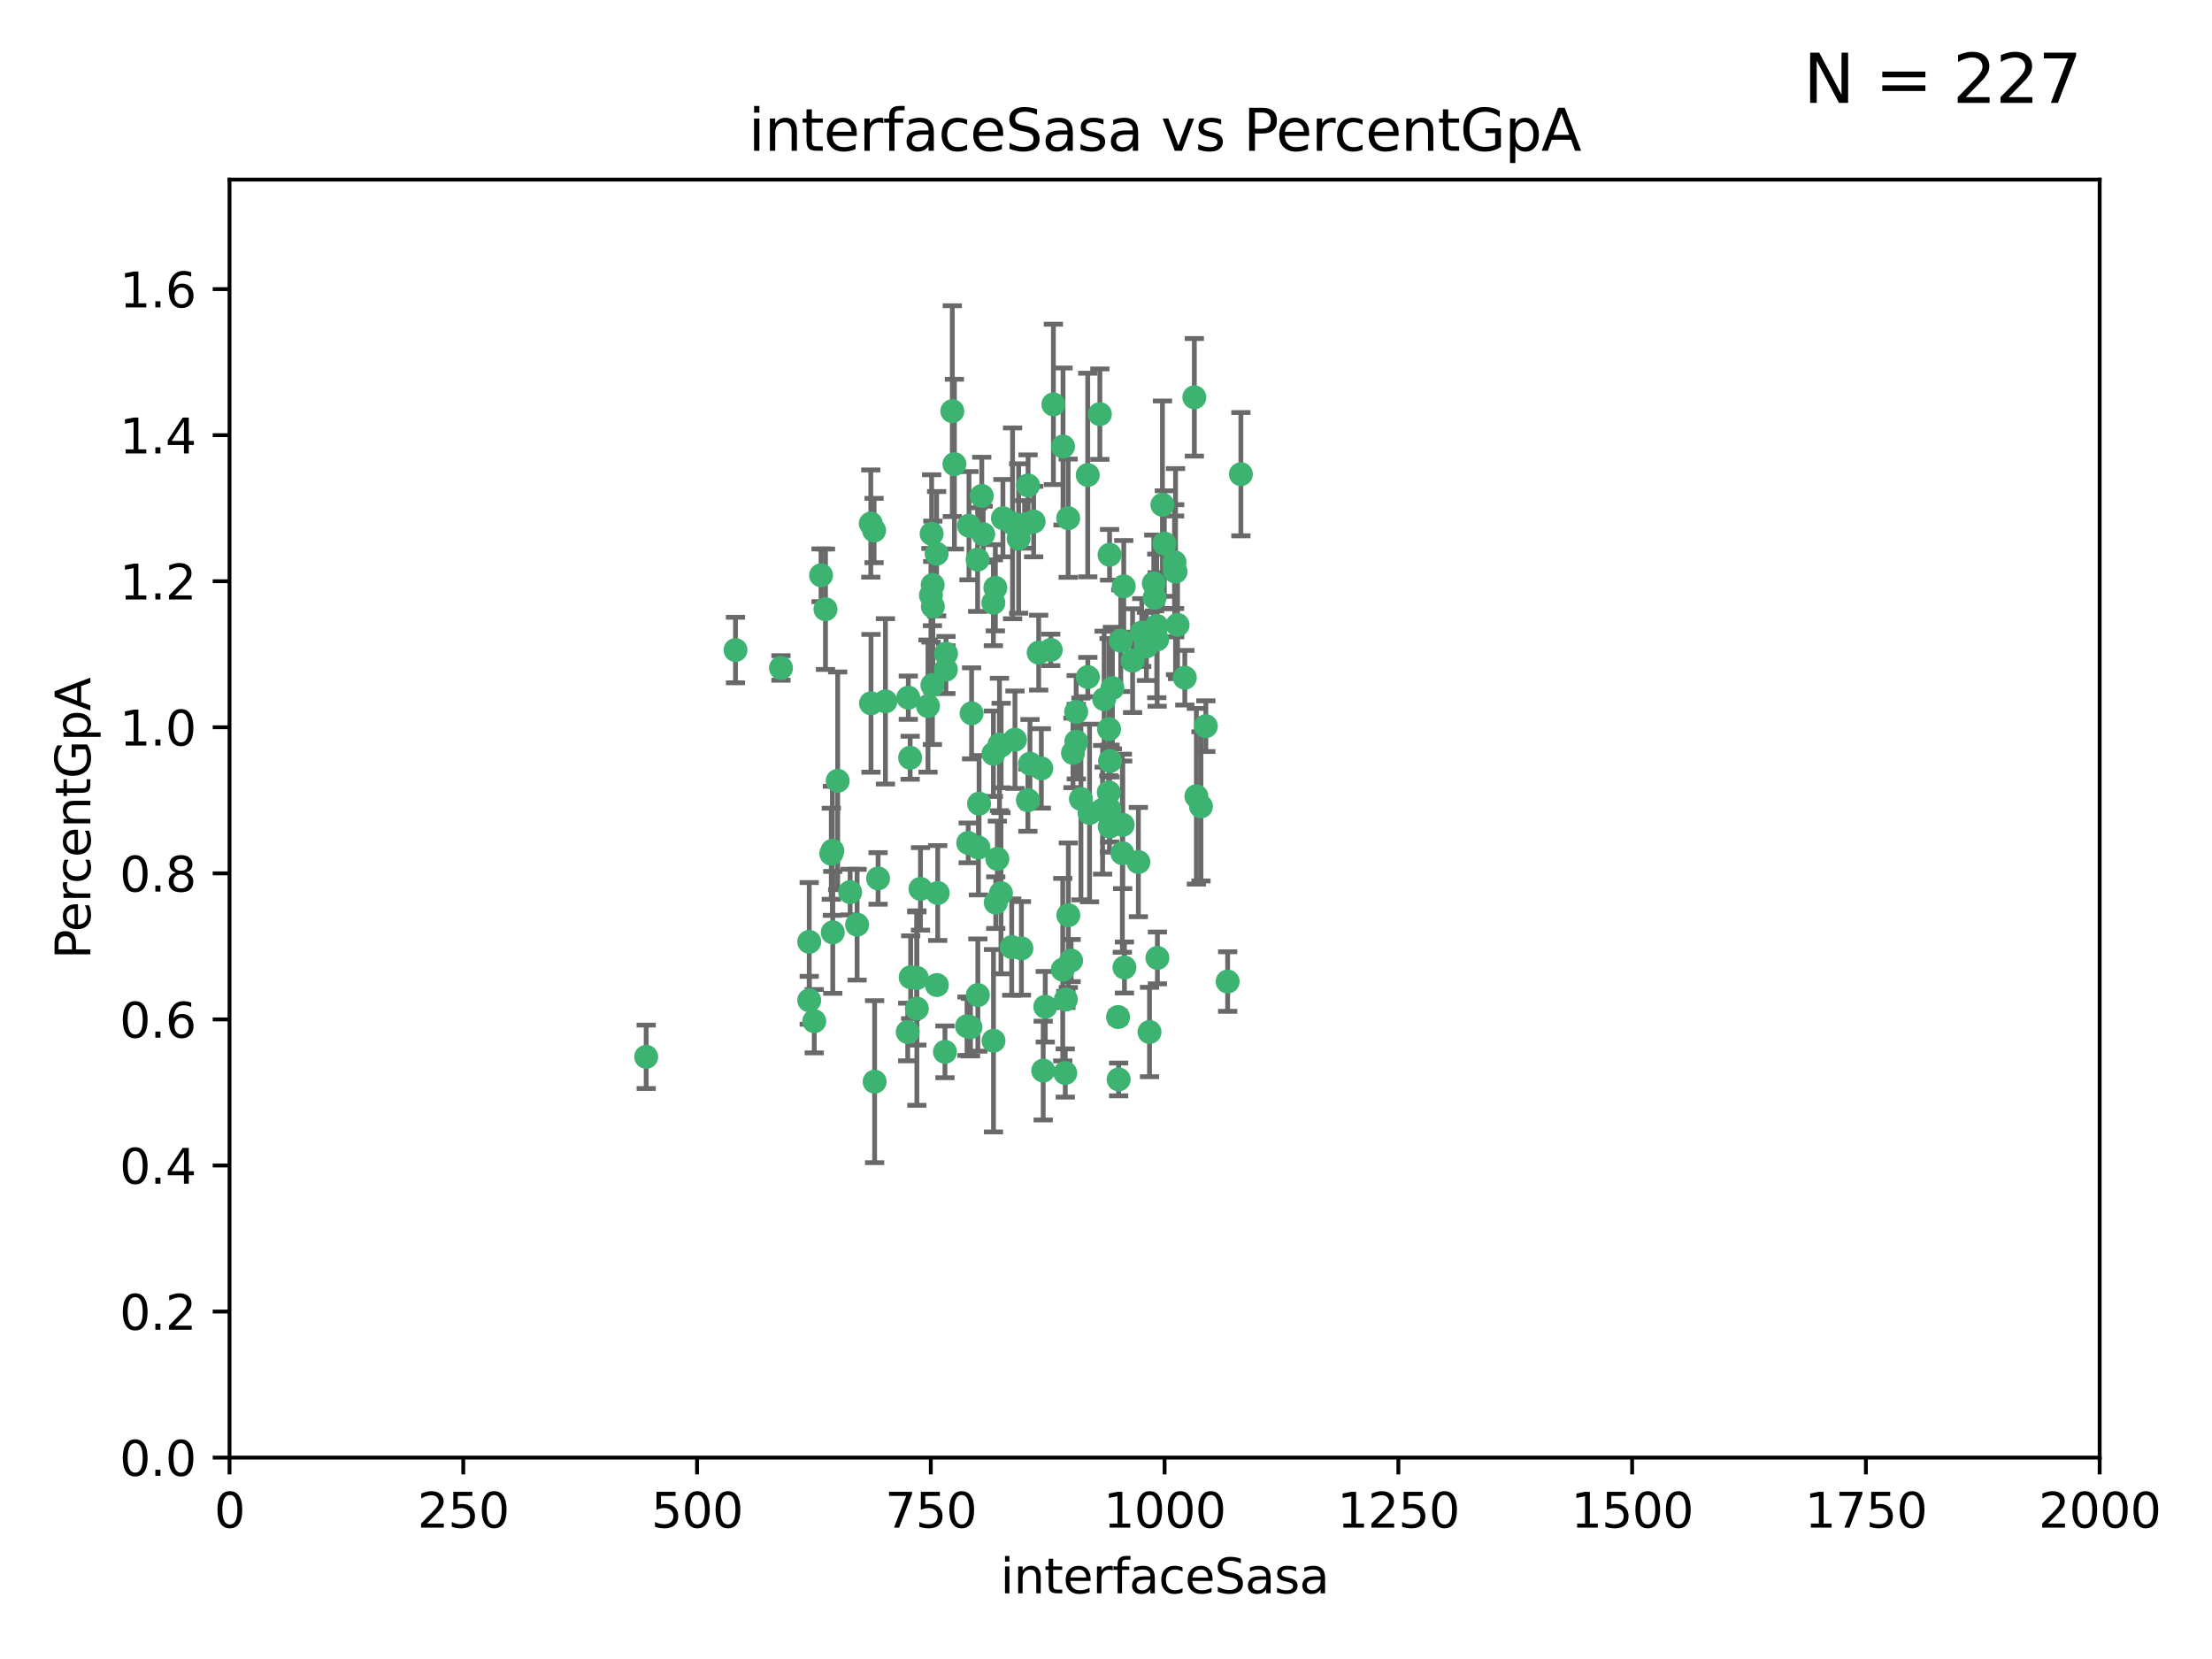 <?xml version="1.0" encoding="utf-8" standalone="no"?>
<!DOCTYPE svg PUBLIC "-//W3C//DTD SVG 1.1//EN"
  "http://www.w3.org/Graphics/SVG/1.1/DTD/svg11.dtd">
<svg xmlns:xlink="http://www.w3.org/1999/xlink" width="460.8pt" height="345.6pt" viewBox="0 0 460.8 345.6" xmlns="http://www.w3.org/2000/svg" version="1.1">
 <defs>
  <style type="text/css">*{stroke-linejoin: round; stroke-linecap: butt}</style>
 </defs>
 <g id="figure_1">
  <g id="patch_1">
   <path d="M 0 345.6 
L 460.8 345.6 
L 460.8 0 
L 0 0 
z
" style="fill: #ffffff"/>
  </g>
  <g id="axes_1">
   <g id="patch_2">
    <path d="M 47.81 303.64 
L 437.4 303.64 
L 437.4 37.411 
L 47.81 37.411 
z
" style="fill: #ffffff"/>
   </g>
   <g id="PathCollection_1">
    <defs>
     <path id="mbd9a19df7e" d="M 0 1.118 
C 0.297 1.118 0.581 1 0.791 0.791 
C 1 0.581 1.118 0.297 1.118 0 
C 1.118 -0.297 1 -0.581 0.791 -0.791 
C 0.581 -1 0.297 -1.118 0 -1.118 
C -0.297 -1.118 -0.581 -1 -0.791 -0.791 
C -1 -0.581 -1.118 -0.297 -1.118 0 
C -1.118 0.297 -1 0.581 -0.791 0.791 
C -0.581 1 -0.297 1.118 0 1.118 
z
" style="stroke: #3cb371"/>
    </defs>
    <g clip-path="url(#p4d0ce781da)">
     <use xlink:href="#mbd9a19df7e" x="234.098" y="122.143" style="fill: #3cb371; stroke: #3cb371"/>
     <use xlink:href="#mbd9a19df7e" x="241.054" y="133.21" style="fill: #3cb371; stroke: #3cb371"/>
     <use xlink:href="#mbd9a19df7e" x="231.145" y="115.568" style="fill: #3cb371; stroke: #3cb371"/>
     <use xlink:href="#mbd9a19df7e" x="242.554" y="113.232" style="fill: #3cb371; stroke: #3cb371"/>
     <use xlink:href="#mbd9a19df7e" x="208.925" y="107.943" style="fill: #3cb371; stroke: #3cb371"/>
     <use xlink:href="#mbd9a19df7e" x="258.5" y="98.781" style="fill: #3cb371; stroke: #3cb371"/>
     <use xlink:href="#mbd9a19df7e" x="237.846" y="131.77" style="fill: #3cb371; stroke: #3cb371"/>
     <use xlink:href="#mbd9a19df7e" x="242.159" y="105.161" style="fill: #3cb371; stroke: #3cb371"/>
     <use xlink:href="#mbd9a19df7e" x="194.329" y="126.342" style="fill: #3cb371; stroke: #3cb371"/>
     <use xlink:href="#mbd9a19df7e" x="244.888" y="119.082" style="fill: #3cb371; stroke: #3cb371"/>
     <use xlink:href="#mbd9a19df7e" x="221.45" y="93.014" style="fill: #3cb371; stroke: #3cb371"/>
     <use xlink:href="#mbd9a19df7e" x="231.733" y="143.336" style="fill: #3cb371; stroke: #3cb371"/>
     <use xlink:href="#mbd9a19df7e" x="238.82" y="134.663" style="fill: #3cb371; stroke: #3cb371"/>
     <use xlink:href="#mbd9a19df7e" x="223.131" y="200.101" style="fill: #3cb371; stroke: #3cb371"/>
     <use xlink:href="#mbd9a19df7e" x="231.036" y="151.885" style="fill: #3cb371; stroke: #3cb371"/>
     <use xlink:href="#mbd9a19df7e" x="214.167" y="101.126" style="fill: #3cb371; stroke: #3cb371"/>
     <use xlink:href="#mbd9a19df7e" x="251.201" y="151.274" style="fill: #3cb371; stroke: #3cb371"/>
     <use xlink:href="#mbd9a19df7e" x="225.177" y="166.436" style="fill: #3cb371; stroke: #3cb371"/>
     <use xlink:href="#mbd9a19df7e" x="226.975" y="169.36" style="fill: #3cb371; stroke: #3cb371"/>
     <use xlink:href="#mbd9a19df7e" x="201.856" y="109.513" style="fill: #3cb371; stroke: #3cb371"/>
     <use xlink:href="#mbd9a19df7e" x="226.614" y="141.043" style="fill: #3cb371; stroke: #3cb371"/>
     <use xlink:href="#mbd9a19df7e" x="198.385" y="85.648" style="fill: #3cb371; stroke: #3cb371"/>
     <use xlink:href="#mbd9a19df7e" x="210.935" y="109.017" style="fill: #3cb371; stroke: #3cb371"/>
     <use xlink:href="#mbd9a19df7e" x="214.128" y="166.685" style="fill: #3cb371; stroke: #3cb371"/>
     <use xlink:href="#mbd9a19df7e" x="233.81" y="177.737" style="fill: #3cb371; stroke: #3cb371"/>
     <use xlink:href="#mbd9a19df7e" x="240.527" y="124.513" style="fill: #3cb371; stroke: #3cb371"/>
     <use xlink:href="#mbd9a19df7e" x="233.475" y="133.468" style="fill: #3cb371; stroke: #3cb371"/>
     <use xlink:href="#mbd9a19df7e" x="216.929" y="160.067" style="fill: #3cb371; stroke: #3cb371"/>
     <use xlink:href="#mbd9a19df7e" x="244.715" y="118.9" style="fill: #3cb371; stroke: #3cb371"/>
     <use xlink:href="#mbd9a19df7e" x="218.885" y="135.386" style="fill: #3cb371; stroke: #3cb371"/>
     <use xlink:href="#mbd9a19df7e" x="226.597" y="98.955" style="fill: #3cb371; stroke: #3cb371"/>
     <use xlink:href="#mbd9a19df7e" x="197.048" y="139.497" style="fill: #3cb371; stroke: #3cb371"/>
     <use xlink:href="#mbd9a19df7e" x="235.941" y="137.629" style="fill: #3cb371; stroke: #3cb371"/>
     <use xlink:href="#mbd9a19df7e" x="221.39" y="201.998" style="fill: #3cb371; stroke: #3cb371"/>
     <use xlink:href="#mbd9a19df7e" x="232.912" y="211.864" style="fill: #3cb371; stroke: #3cb371"/>
     <use xlink:href="#mbd9a19df7e" x="202.401" y="148.602" style="fill: #3cb371; stroke: #3cb371"/>
     <use xlink:href="#mbd9a19df7e" x="222.518" y="107.949" style="fill: #3cb371; stroke: #3cb371"/>
     <use xlink:href="#mbd9a19df7e" x="204.819" y="111.281" style="fill: #3cb371; stroke: #3cb371"/>
     <use xlink:href="#mbd9a19df7e" x="203.96" y="167.417" style="fill: #3cb371; stroke: #3cb371"/>
     <use xlink:href="#mbd9a19df7e" x="194.296" y="121.859" style="fill: #3cb371; stroke: #3cb371"/>
     <use xlink:href="#mbd9a19df7e" x="231.12" y="168.564" style="fill: #3cb371; stroke: #3cb371"/>
     <use xlink:href="#mbd9a19df7e" x="229.119" y="86.272" style="fill: #3cb371; stroke: #3cb371"/>
     <use xlink:href="#mbd9a19df7e" x="250.183" y="167.984" style="fill: #3cb371; stroke: #3cb371"/>
     <use xlink:href="#mbd9a19df7e" x="207.351" y="122.444" style="fill: #3cb371; stroke: #3cb371"/>
     <use xlink:href="#mbd9a19df7e" x="195.114" y="115.347" style="fill: #3cb371; stroke: #3cb371"/>
     <use xlink:href="#mbd9a19df7e" x="182.088" y="110.514" style="fill: #3cb371; stroke: #3cb371"/>
     <use xlink:href="#mbd9a19df7e" x="203.825" y="176.562" style="fill: #3cb371; stroke: #3cb371"/>
     <use xlink:href="#mbd9a19df7e" x="206.946" y="157.016" style="fill: #3cb371; stroke: #3cb371"/>
     <use xlink:href="#mbd9a19df7e" x="213.44" y="109.239" style="fill: #3cb371; stroke: #3cb371"/>
     <use xlink:href="#mbd9a19df7e" x="197.074" y="136.161" style="fill: #3cb371; stroke: #3cb371"/>
     <use xlink:href="#mbd9a19df7e" x="196.853" y="219.119" style="fill: #3cb371; stroke: #3cb371"/>
     <use xlink:href="#mbd9a19df7e" x="233.033" y="224.865" style="fill: #3cb371; stroke: #3cb371"/>
     <use xlink:href="#mbd9a19df7e" x="249.228" y="165.873" style="fill: #3cb371; stroke: #3cb371"/>
     <use xlink:href="#mbd9a19df7e" x="222.039" y="208.215" style="fill: #3cb371; stroke: #3cb371"/>
     <use xlink:href="#mbd9a19df7e" x="189.216" y="145.341" style="fill: #3cb371; stroke: #3cb371"/>
     <use xlink:href="#mbd9a19df7e" x="202.173" y="213.979" style="fill: #3cb371; stroke: #3cb371"/>
     <use xlink:href="#mbd9a19df7e" x="203.704" y="207.286" style="fill: #3cb371; stroke: #3cb371"/>
     <use xlink:href="#mbd9a19df7e" x="181.402" y="109.065" style="fill: #3cb371; stroke: #3cb371"/>
     <use xlink:href="#mbd9a19df7e" x="208.518" y="186.072" style="fill: #3cb371; stroke: #3cb371"/>
     <use xlink:href="#mbd9a19df7e" x="206.936" y="125.569" style="fill: #3cb371; stroke: #3cb371"/>
     <use xlink:href="#mbd9a19df7e" x="211.436" y="154.097" style="fill: #3cb371; stroke: #3cb371"/>
     <use xlink:href="#mbd9a19df7e" x="207.77" y="178.926" style="fill: #3cb371; stroke: #3cb371"/>
     <use xlink:href="#mbd9a19df7e" x="233.876" y="171.824" style="fill: #3cb371; stroke: #3cb371"/>
     <use xlink:href="#mbd9a19df7e" x="214.562" y="159.094" style="fill: #3cb371; stroke: #3cb371"/>
     <use xlink:href="#mbd9a19df7e" x="246.818" y="141.181" style="fill: #3cb371; stroke: #3cb371"/>
     <use xlink:href="#mbd9a19df7e" x="198.821" y="96.69" style="fill: #3cb371; stroke: #3cb371"/>
     <use xlink:href="#mbd9a19df7e" x="240.975" y="130.388" style="fill: #3cb371; stroke: #3cb371"/>
     <use xlink:href="#mbd9a19df7e" x="194.076" y="111.192" style="fill: #3cb371; stroke: #3cb371"/>
     <use xlink:href="#mbd9a19df7e" x="171.039" y="119.843" style="fill: #3cb371; stroke: #3cb371"/>
     <use xlink:href="#mbd9a19df7e" x="230.982" y="165.075" style="fill: #3cb371; stroke: #3cb371"/>
     <use xlink:href="#mbd9a19df7e" x="194.235" y="142.72" style="fill: #3cb371; stroke: #3cb371"/>
     <use xlink:href="#mbd9a19df7e" x="240.357" y="121.528" style="fill: #3cb371; stroke: #3cb371"/>
     <use xlink:href="#mbd9a19df7e" x="171.963" y="126.913" style="fill: #3cb371; stroke: #3cb371"/>
     <use xlink:href="#mbd9a19df7e" x="245.309" y="130.173" style="fill: #3cb371; stroke: #3cb371"/>
     <use xlink:href="#mbd9a19df7e" x="231.239" y="158.542" style="fill: #3cb371; stroke: #3cb371"/>
     <use xlink:href="#mbd9a19df7e" x="230.017" y="145.644" style="fill: #3cb371; stroke: #3cb371"/>
     <use xlink:href="#mbd9a19df7e" x="212.776" y="197.559" style="fill: #3cb371; stroke: #3cb371"/>
     <use xlink:href="#mbd9a19df7e" x="224.209" y="154.498" style="fill: #3cb371; stroke: #3cb371"/>
     <use xlink:href="#mbd9a19df7e" x="255.742" y="204.475" style="fill: #3cb371; stroke: #3cb371"/>
     <use xlink:href="#mbd9a19df7e" x="201.453" y="213.781" style="fill: #3cb371; stroke: #3cb371"/>
     <use xlink:href="#mbd9a19df7e" x="244.68" y="117.123" style="fill: #3cb371; stroke: #3cb371"/>
     <use xlink:href="#mbd9a19df7e" x="248.803" y="82.766" style="fill: #3cb371; stroke: #3cb371"/>
     <use xlink:href="#mbd9a19df7e" x="193.935" y="124.015" style="fill: #3cb371; stroke: #3cb371"/>
     <use xlink:href="#mbd9a19df7e" x="193.316" y="147.083" style="fill: #3cb371; stroke: #3cb371"/>
     <use xlink:href="#mbd9a19df7e" x="210.758" y="197.293" style="fill: #3cb371; stroke: #3cb371"/>
     <use xlink:href="#mbd9a19df7e" x="241.109" y="199.555" style="fill: #3cb371; stroke: #3cb371"/>
     <use xlink:href="#mbd9a19df7e" x="204.519" y="103.302" style="fill: #3cb371; stroke: #3cb371"/>
     <use xlink:href="#mbd9a19df7e" x="184.453" y="146.106" style="fill: #3cb371; stroke: #3cb371"/>
     <use xlink:href="#mbd9a19df7e" x="208.21" y="155.095" style="fill: #3cb371; stroke: #3cb371"/>
     <use xlink:href="#mbd9a19df7e" x="173.174" y="177.849" style="fill: #3cb371; stroke: #3cb371"/>
     <use xlink:href="#mbd9a19df7e" x="217.317" y="223.019" style="fill: #3cb371; stroke: #3cb371"/>
     <use xlink:href="#mbd9a19df7e" x="221.914" y="223.525" style="fill: #3cb371; stroke: #3cb371"/>
     <use xlink:href="#mbd9a19df7e" x="203.654" y="116.576" style="fill: #3cb371; stroke: #3cb371"/>
     <use xlink:href="#mbd9a19df7e" x="216.376" y="135.958" style="fill: #3cb371; stroke: #3cb371"/>
     <use xlink:href="#mbd9a19df7e" x="169.625" y="212.733" style="fill: #3cb371; stroke: #3cb371"/>
     <use xlink:href="#mbd9a19df7e" x="201.694" y="175.59" style="fill: #3cb371; stroke: #3cb371"/>
     <use xlink:href="#mbd9a19df7e" x="229.69" y="168.689" style="fill: #3cb371; stroke: #3cb371"/>
     <use xlink:href="#mbd9a19df7e" x="189.601" y="157.852" style="fill: #3cb371; stroke: #3cb371"/>
     <use xlink:href="#mbd9a19df7e" x="178.551" y="192.625" style="fill: #3cb371; stroke: #3cb371"/>
     <use xlink:href="#mbd9a19df7e" x="182.92" y="182.992" style="fill: #3cb371; stroke: #3cb371"/>
     <use xlink:href="#mbd9a19df7e" x="189.095" y="214.985" style="fill: #3cb371; stroke: #3cb371"/>
     <use xlink:href="#mbd9a19df7e" x="224.185" y="148.297" style="fill: #3cb371; stroke: #3cb371"/>
     <use xlink:href="#mbd9a19df7e" x="215.33" y="108.658" style="fill: #3cb371; stroke: #3cb371"/>
     <use xlink:href="#mbd9a19df7e" x="231.172" y="172.188" style="fill: #3cb371; stroke: #3cb371"/>
     <use xlink:href="#mbd9a19df7e" x="195.165" y="205.202" style="fill: #3cb371; stroke: #3cb371"/>
     <use xlink:href="#mbd9a19df7e" x="222.551" y="190.652" style="fill: #3cb371; stroke: #3cb371"/>
     <use xlink:href="#mbd9a19df7e" x="153.217" y="135.415" style="fill: #3cb371; stroke: #3cb371"/>
     <use xlink:href="#mbd9a19df7e" x="207.435" y="188.041" style="fill: #3cb371; stroke: #3cb371"/>
     <use xlink:href="#mbd9a19df7e" x="212.203" y="112.178" style="fill: #3cb371; stroke: #3cb371"/>
     <use xlink:href="#mbd9a19df7e" x="191.004" y="203.727" style="fill: #3cb371; stroke: #3cb371"/>
     <use xlink:href="#mbd9a19df7e" x="195.344" y="186.034" style="fill: #3cb371; stroke: #3cb371"/>
     <use xlink:href="#mbd9a19df7e" x="219.44" y="84.238" style="fill: #3cb371; stroke: #3cb371"/>
     <use xlink:href="#mbd9a19df7e" x="208.557" y="155.307" style="fill: #3cb371; stroke: #3cb371"/>
     <use xlink:href="#mbd9a19df7e" x="191.752" y="185.169" style="fill: #3cb371; stroke: #3cb371"/>
     <use xlink:href="#mbd9a19df7e" x="239.465" y="214.987" style="fill: #3cb371; stroke: #3cb371"/>
     <use xlink:href="#mbd9a19df7e" x="189.71" y="203.575" style="fill: #3cb371; stroke: #3cb371"/>
     <use xlink:href="#mbd9a19df7e" x="234.242" y="201.55" style="fill: #3cb371; stroke: #3cb371"/>
     <use xlink:href="#mbd9a19df7e" x="174.507" y="162.658" style="fill: #3cb371; stroke: #3cb371"/>
     <use xlink:href="#mbd9a19df7e" x="181.445" y="146.514" style="fill: #3cb371; stroke: #3cb371"/>
     <use xlink:href="#mbd9a19df7e" x="182.201" y="225.333" style="fill: #3cb371; stroke: #3cb371"/>
     <use xlink:href="#mbd9a19df7e" x="173.402" y="177.24" style="fill: #3cb371; stroke: #3cb371"/>
     <use xlink:href="#mbd9a19df7e" x="223.521" y="156.841" style="fill: #3cb371; stroke: #3cb371"/>
     <use xlink:href="#mbd9a19df7e" x="168.577" y="208.382" style="fill: #3cb371; stroke: #3cb371"/>
     <use xlink:href="#mbd9a19df7e" x="190.998" y="210.111" style="fill: #3cb371; stroke: #3cb371"/>
     <use xlink:href="#mbd9a19df7e" x="206.963" y="216.805" style="fill: #3cb371; stroke: #3cb371"/>
     <use xlink:href="#mbd9a19df7e" x="168.577" y="196.207" style="fill: #3cb371; stroke: #3cb371"/>
     <use xlink:href="#mbd9a19df7e" x="237.143" y="179.582" style="fill: #3cb371; stroke: #3cb371"/>
     <use xlink:href="#mbd9a19df7e" x="162.692" y="139.145" style="fill: #3cb371; stroke: #3cb371"/>
     <use xlink:href="#mbd9a19df7e" x="217.753" y="209.723" style="fill: #3cb371; stroke: #3cb371"/>
     <use xlink:href="#mbd9a19df7e" x="173.48" y="194.231" style="fill: #3cb371; stroke: #3cb371"/>
     <use xlink:href="#mbd9a19df7e" x="177.101" y="185.84" style="fill: #3cb371; stroke: #3cb371"/>
     <use xlink:href="#mbd9a19df7e" x="134.613" y="220.154" style="fill: #3cb371; stroke: #3cb371"/>
    </g>
   </g>
   <g id="matplotlib.axis_1">
    <g id="xtick_1">
     <g id="line2d_1">
      <defs>
       <path id="m00843ae8ec" d="M 0 0 
L 0 3.5 
" style="stroke: #000000; stroke-width: 0.8"/>
      </defs>
      <g>
       <use xlink:href="#m00843ae8ec" x="47.81" y="303.64" style="stroke: #000000; stroke-width: 0.8"/>
      </g>
     </g>
     <g id="text_1">
      <!-- 0 -->
      <g transform="translate(44.629 318.238)scale(0.1 -0.1)">
       <defs>
        <path id="DejaVuSans-30" d="M 2034 4250 
Q 1547 4250 1301 3770 
Q 1056 3291 1056 2328 
Q 1056 1369 1301 889 
Q 1547 409 2034 409 
Q 2525 409 2770 889 
Q 3016 1369 3016 2328 
Q 3016 3291 2770 3770 
Q 2525 4250 2034 4250 
z
M 2034 4750 
Q 2819 4750 3233 4129 
Q 3647 3509 3647 2328 
Q 3647 1150 3233 529 
Q 2819 -91 2034 -91 
Q 1250 -91 836 529 
Q 422 1150 422 2328 
Q 422 3509 836 4129 
Q 1250 4750 2034 4750 
z
" transform="scale(0.016)"/>
       </defs>
       <use xlink:href="#DejaVuSans-30"/>
      </g>
     </g>
    </g>
    <g id="xtick_2">
     <g id="line2d_2">
      <g>
       <use xlink:href="#m00843ae8ec" x="96.509" y="303.64" style="stroke: #000000; stroke-width: 0.8"/>
      </g>
     </g>
     <g id="text_2">
      <!-- 250 -->
      <g transform="translate(86.965 318.238)scale(0.1 -0.1)">
       <defs>
        <path id="DejaVuSans-32" d="M 1228 531 
L 3431 531 
L 3431 0 
L 469 0 
L 469 531 
Q 828 903 1448 1529 
Q 2069 2156 2228 2338 
Q 2531 2678 2651 2914 
Q 2772 3150 2772 3378 
Q 2772 3750 2511 3984 
Q 2250 4219 1831 4219 
Q 1534 4219 1204 4116 
Q 875 4013 500 3803 
L 500 4441 
Q 881 4594 1212 4672 
Q 1544 4750 1819 4750 
Q 2544 4750 2975 4387 
Q 3406 4025 3406 3419 
Q 3406 3131 3298 2873 
Q 3191 2616 2906 2266 
Q 2828 2175 2409 1742 
Q 1991 1309 1228 531 
z
" transform="scale(0.016)"/>
        <path id="DejaVuSans-35" d="M 691 4666 
L 3169 4666 
L 3169 4134 
L 1269 4134 
L 1269 2991 
Q 1406 3038 1543 3061 
Q 1681 3084 1819 3084 
Q 2600 3084 3056 2656 
Q 3513 2228 3513 1497 
Q 3513 744 3044 326 
Q 2575 -91 1722 -91 
Q 1428 -91 1123 -41 
Q 819 9 494 109 
L 494 744 
Q 775 591 1075 516 
Q 1375 441 1709 441 
Q 2250 441 2565 725 
Q 2881 1009 2881 1497 
Q 2881 1984 2565 2268 
Q 2250 2553 1709 2553 
Q 1456 2553 1204 2497 
Q 953 2441 691 2322 
L 691 4666 
z
" transform="scale(0.016)"/>
       </defs>
       <use xlink:href="#DejaVuSans-32"/>
       <use xlink:href="#DejaVuSans-35" x="63.623"/>
       <use xlink:href="#DejaVuSans-30" x="127.246"/>
      </g>
     </g>
    </g>
    <g id="xtick_3">
     <g id="line2d_3">
      <g>
       <use xlink:href="#m00843ae8ec" x="145.208" y="303.64" style="stroke: #000000; stroke-width: 0.8"/>
      </g>
     </g>
     <g id="text_3">
      <!-- 500 -->
      <g transform="translate(135.664 318.238)scale(0.1 -0.1)">
       <use xlink:href="#DejaVuSans-35"/>
       <use xlink:href="#DejaVuSans-30" x="63.623"/>
       <use xlink:href="#DejaVuSans-30" x="127.246"/>
      </g>
     </g>
    </g>
    <g id="xtick_4">
     <g id="line2d_4">
      <g>
       <use xlink:href="#m00843ae8ec" x="193.906" y="303.64" style="stroke: #000000; stroke-width: 0.8"/>
      </g>
     </g>
     <g id="text_4">
      <!-- 750 -->
      <g transform="translate(184.363 318.238)scale(0.1 -0.1)">
       <defs>
        <path id="DejaVuSans-37" d="M 525 4666 
L 3525 4666 
L 3525 4397 
L 1831 0 
L 1172 0 
L 2766 4134 
L 525 4134 
L 525 4666 
z
" transform="scale(0.016)"/>
       </defs>
       <use xlink:href="#DejaVuSans-37"/>
       <use xlink:href="#DejaVuSans-35" x="63.623"/>
       <use xlink:href="#DejaVuSans-30" x="127.246"/>
      </g>
     </g>
    </g>
    <g id="xtick_5">
     <g id="line2d_5">
      <g>
       <use xlink:href="#m00843ae8ec" x="242.605" y="303.64" style="stroke: #000000; stroke-width: 0.8"/>
      </g>
     </g>
     <g id="text_5">
      <!-- 1000 -->
      <g transform="translate(229.88 318.238)scale(0.1 -0.1)">
       <defs>
        <path id="DejaVuSans-31" d="M 794 531 
L 1825 531 
L 1825 4091 
L 703 3866 
L 703 4441 
L 1819 4666 
L 2450 4666 
L 2450 531 
L 3481 531 
L 3481 0 
L 794 0 
L 794 531 
z
" transform="scale(0.016)"/>
       </defs>
       <use xlink:href="#DejaVuSans-31"/>
       <use xlink:href="#DejaVuSans-30" x="63.623"/>
       <use xlink:href="#DejaVuSans-30" x="127.246"/>
       <use xlink:href="#DejaVuSans-30" x="190.869"/>
      </g>
     </g>
    </g>
    <g id="xtick_6">
     <g id="line2d_6">
      <g>
       <use xlink:href="#m00843ae8ec" x="291.304" y="303.64" style="stroke: #000000; stroke-width: 0.8"/>
      </g>
     </g>
     <g id="text_6">
      <!-- 1250 -->
      <g transform="translate(278.579 318.238)scale(0.1 -0.1)">
       <use xlink:href="#DejaVuSans-31"/>
       <use xlink:href="#DejaVuSans-32" x="63.623"/>
       <use xlink:href="#DejaVuSans-35" x="127.246"/>
       <use xlink:href="#DejaVuSans-30" x="190.869"/>
      </g>
     </g>
    </g>
    <g id="xtick_7">
     <g id="line2d_7">
      <g>
       <use xlink:href="#m00843ae8ec" x="340.002" y="303.64" style="stroke: #000000; stroke-width: 0.8"/>
      </g>
     </g>
     <g id="text_7">
      <!-- 1500 -->
      <g transform="translate(327.277 318.238)scale(0.1 -0.1)">
       <use xlink:href="#DejaVuSans-31"/>
       <use xlink:href="#DejaVuSans-35" x="63.623"/>
       <use xlink:href="#DejaVuSans-30" x="127.246"/>
       <use xlink:href="#DejaVuSans-30" x="190.869"/>
      </g>
     </g>
    </g>
    <g id="xtick_8">
     <g id="line2d_8">
      <g>
       <use xlink:href="#m00843ae8ec" x="388.701" y="303.64" style="stroke: #000000; stroke-width: 0.8"/>
      </g>
     </g>
     <g id="text_8">
      <!-- 1750 -->
      <g transform="translate(375.976 318.238)scale(0.1 -0.1)">
       <use xlink:href="#DejaVuSans-31"/>
       <use xlink:href="#DejaVuSans-37" x="63.623"/>
       <use xlink:href="#DejaVuSans-35" x="127.246"/>
       <use xlink:href="#DejaVuSans-30" x="190.869"/>
      </g>
     </g>
    </g>
    <g id="xtick_9">
     <g id="line2d_9">
      <g>
       <use xlink:href="#m00843ae8ec" x="437.4" y="303.64" style="stroke: #000000; stroke-width: 0.8"/>
      </g>
     </g>
     <g id="text_9">
      <!-- 2000 -->
      <g transform="translate(424.675 318.238)scale(0.1 -0.1)">
       <use xlink:href="#DejaVuSans-32"/>
       <use xlink:href="#DejaVuSans-30" x="63.623"/>
       <use xlink:href="#DejaVuSans-30" x="127.246"/>
       <use xlink:href="#DejaVuSans-30" x="190.869"/>
      </g>
     </g>
    </g>
    <g id="text_10">
     <!-- interfaceSasa -->
     <g transform="translate(208.398 331.917)scale(0.1 -0.1)">
      <defs>
       <path id="DejaVuSans-69" d="M 603 3500 
L 1178 3500 
L 1178 0 
L 603 0 
L 603 3500 
z
M 603 4863 
L 1178 4863 
L 1178 4134 
L 603 4134 
L 603 4863 
z
" transform="scale(0.016)"/>
       <path id="DejaVuSans-6e" d="M 3513 2113 
L 3513 0 
L 2938 0 
L 2938 2094 
Q 2938 2591 2744 2837 
Q 2550 3084 2163 3084 
Q 1697 3084 1428 2787 
Q 1159 2491 1159 1978 
L 1159 0 
L 581 0 
L 581 3500 
L 1159 3500 
L 1159 2956 
Q 1366 3272 1645 3428 
Q 1925 3584 2291 3584 
Q 2894 3584 3203 3211 
Q 3513 2838 3513 2113 
z
" transform="scale(0.016)"/>
       <path id="DejaVuSans-74" d="M 1172 4494 
L 1172 3500 
L 2356 3500 
L 2356 3053 
L 1172 3053 
L 1172 1153 
Q 1172 725 1289 603 
Q 1406 481 1766 481 
L 2356 481 
L 2356 0 
L 1766 0 
Q 1100 0 847 248 
Q 594 497 594 1153 
L 594 3053 
L 172 3053 
L 172 3500 
L 594 3500 
L 594 4494 
L 1172 4494 
z
" transform="scale(0.016)"/>
       <path id="DejaVuSans-65" d="M 3597 1894 
L 3597 1613 
L 953 1613 
Q 991 1019 1311 708 
Q 1631 397 2203 397 
Q 2534 397 2845 478 
Q 3156 559 3463 722 
L 3463 178 
Q 3153 47 2828 -22 
Q 2503 -91 2169 -91 
Q 1331 -91 842 396 
Q 353 884 353 1716 
Q 353 2575 817 3079 
Q 1281 3584 2069 3584 
Q 2775 3584 3186 3129 
Q 3597 2675 3597 1894 
z
M 3022 2063 
Q 3016 2534 2758 2815 
Q 2500 3097 2075 3097 
Q 1594 3097 1305 2825 
Q 1016 2553 972 2059 
L 3022 2063 
z
" transform="scale(0.016)"/>
       <path id="DejaVuSans-72" d="M 2631 2963 
Q 2534 3019 2420 3045 
Q 2306 3072 2169 3072 
Q 1681 3072 1420 2755 
Q 1159 2438 1159 1844 
L 1159 0 
L 581 0 
L 581 3500 
L 1159 3500 
L 1159 2956 
Q 1341 3275 1631 3429 
Q 1922 3584 2338 3584 
Q 2397 3584 2469 3576 
Q 2541 3569 2628 3553 
L 2631 2963 
z
" transform="scale(0.016)"/>
       <path id="DejaVuSans-66" d="M 2375 4863 
L 2375 4384 
L 1825 4384 
Q 1516 4384 1395 4259 
Q 1275 4134 1275 3809 
L 1275 3500 
L 2222 3500 
L 2222 3053 
L 1275 3053 
L 1275 0 
L 697 0 
L 697 3053 
L 147 3053 
L 147 3500 
L 697 3500 
L 697 3744 
Q 697 4328 969 4595 
Q 1241 4863 1831 4863 
L 2375 4863 
z
" transform="scale(0.016)"/>
       <path id="DejaVuSans-61" d="M 2194 1759 
Q 1497 1759 1228 1600 
Q 959 1441 959 1056 
Q 959 750 1161 570 
Q 1363 391 1709 391 
Q 2188 391 2477 730 
Q 2766 1069 2766 1631 
L 2766 1759 
L 2194 1759 
z
M 3341 1997 
L 3341 0 
L 2766 0 
L 2766 531 
Q 2569 213 2275 61 
Q 1981 -91 1556 -91 
Q 1019 -91 701 211 
Q 384 513 384 1019 
Q 384 1609 779 1909 
Q 1175 2209 1959 2209 
L 2766 2209 
L 2766 2266 
Q 2766 2663 2505 2880 
Q 2244 3097 1772 3097 
Q 1472 3097 1187 3025 
Q 903 2953 641 2809 
L 641 3341 
Q 956 3463 1253 3523 
Q 1550 3584 1831 3584 
Q 2591 3584 2966 3190 
Q 3341 2797 3341 1997 
z
" transform="scale(0.016)"/>
       <path id="DejaVuSans-63" d="M 3122 3366 
L 3122 2828 
Q 2878 2963 2633 3030 
Q 2388 3097 2138 3097 
Q 1578 3097 1268 2742 
Q 959 2388 959 1747 
Q 959 1106 1268 751 
Q 1578 397 2138 397 
Q 2388 397 2633 464 
Q 2878 531 3122 666 
L 3122 134 
Q 2881 22 2623 -34 
Q 2366 -91 2075 -91 
Q 1284 -91 818 406 
Q 353 903 353 1747 
Q 353 2603 823 3093 
Q 1294 3584 2113 3584 
Q 2378 3584 2631 3529 
Q 2884 3475 3122 3366 
z
" transform="scale(0.016)"/>
       <path id="DejaVuSans-53" d="M 3425 4513 
L 3425 3897 
Q 3066 4069 2747 4153 
Q 2428 4238 2131 4238 
Q 1616 4238 1336 4038 
Q 1056 3838 1056 3469 
Q 1056 3159 1242 3001 
Q 1428 2844 1947 2747 
L 2328 2669 
Q 3034 2534 3370 2195 
Q 3706 1856 3706 1288 
Q 3706 609 3251 259 
Q 2797 -91 1919 -91 
Q 1588 -91 1214 -16 
Q 841 59 441 206 
L 441 856 
Q 825 641 1194 531 
Q 1563 422 1919 422 
Q 2459 422 2753 634 
Q 3047 847 3047 1241 
Q 3047 1584 2836 1778 
Q 2625 1972 2144 2069 
L 1759 2144 
Q 1053 2284 737 2584 
Q 422 2884 422 3419 
Q 422 4038 858 4394 
Q 1294 4750 2059 4750 
Q 2388 4750 2728 4690 
Q 3069 4631 3425 4513 
z
" transform="scale(0.016)"/>
       <path id="DejaVuSans-73" d="M 2834 3397 
L 2834 2853 
Q 2591 2978 2328 3040 
Q 2066 3103 1784 3103 
Q 1356 3103 1142 2972 
Q 928 2841 928 2578 
Q 928 2378 1081 2264 
Q 1234 2150 1697 2047 
L 1894 2003 
Q 2506 1872 2764 1633 
Q 3022 1394 3022 966 
Q 3022 478 2636 193 
Q 2250 -91 1575 -91 
Q 1294 -91 989 -36 
Q 684 19 347 128 
L 347 722 
Q 666 556 975 473 
Q 1284 391 1588 391 
Q 1994 391 2212 530 
Q 2431 669 2431 922 
Q 2431 1156 2273 1281 
Q 2116 1406 1581 1522 
L 1381 1569 
Q 847 1681 609 1914 
Q 372 2147 372 2553 
Q 372 3047 722 3315 
Q 1072 3584 1716 3584 
Q 2034 3584 2315 3537 
Q 2597 3491 2834 3397 
z
" transform="scale(0.016)"/>
      </defs>
      <use xlink:href="#DejaVuSans-69"/>
      <use xlink:href="#DejaVuSans-6e" x="27.783"/>
      <use xlink:href="#DejaVuSans-74" x="91.162"/>
      <use xlink:href="#DejaVuSans-65" x="130.371"/>
      <use xlink:href="#DejaVuSans-72" x="191.895"/>
      <use xlink:href="#DejaVuSans-66" x="233.008"/>
      <use xlink:href="#DejaVuSans-61" x="268.213"/>
      <use xlink:href="#DejaVuSans-63" x="329.492"/>
      <use xlink:href="#DejaVuSans-65" x="384.473"/>
      <use xlink:href="#DejaVuSans-53" x="445.996"/>
      <use xlink:href="#DejaVuSans-61" x="509.473"/>
      <use xlink:href="#DejaVuSans-73" x="570.752"/>
      <use xlink:href="#DejaVuSans-61" x="622.852"/>
     </g>
    </g>
   </g>
   <g id="matplotlib.axis_2">
    <g id="ytick_1">
     <g id="line2d_10">
      <defs>
       <path id="m4fea2654cb" d="M 0 0 
L -3.5 0 
" style="stroke: #000000; stroke-width: 0.8"/>
      </defs>
      <g>
       <use xlink:href="#m4fea2654cb" x="47.81" y="303.64" style="stroke: #000000; stroke-width: 0.8"/>
      </g>
     </g>
     <g id="text_11">
      <!-- 0.0 -->
      <g transform="translate(24.907 307.439)scale(0.1 -0.1)">
       <defs>
        <path id="DejaVuSans-2e" d="M 684 794 
L 1344 794 
L 1344 0 
L 684 0 
L 684 794 
z
" transform="scale(0.016)"/>
       </defs>
       <use xlink:href="#DejaVuSans-30"/>
       <use xlink:href="#DejaVuSans-2e" x="63.623"/>
       <use xlink:href="#DejaVuSans-30" x="95.41"/>
      </g>
     </g>
    </g>
    <g id="ytick_2">
     <g id="line2d_11">
      <g>
       <use xlink:href="#m4fea2654cb" x="47.81" y="273.214" style="stroke: #000000; stroke-width: 0.8"/>
      </g>
     </g>
     <g id="text_12">
      <!-- 0.2 -->
      <g transform="translate(24.907 277.013)scale(0.1 -0.1)">
       <use xlink:href="#DejaVuSans-30"/>
       <use xlink:href="#DejaVuSans-2e" x="63.623"/>
       <use xlink:href="#DejaVuSans-32" x="95.41"/>
      </g>
     </g>
    </g>
    <g id="ytick_3">
     <g id="line2d_12">
      <g>
       <use xlink:href="#m4fea2654cb" x="47.81" y="242.788" style="stroke: #000000; stroke-width: 0.8"/>
      </g>
     </g>
     <g id="text_13">
      <!-- 0.4 -->
      <g transform="translate(24.907 246.587)scale(0.1 -0.1)">
       <defs>
        <path id="DejaVuSans-34" d="M 2419 4116 
L 825 1625 
L 2419 1625 
L 2419 4116 
z
M 2253 4666 
L 3047 4666 
L 3047 1625 
L 3713 1625 
L 3713 1100 
L 3047 1100 
L 3047 0 
L 2419 0 
L 2419 1100 
L 313 1100 
L 313 1709 
L 2253 4666 
z
" transform="scale(0.016)"/>
       </defs>
       <use xlink:href="#DejaVuSans-30"/>
       <use xlink:href="#DejaVuSans-2e" x="63.623"/>
       <use xlink:href="#DejaVuSans-34" x="95.41"/>
      </g>
     </g>
    </g>
    <g id="ytick_4">
     <g id="line2d_13">
      <g>
       <use xlink:href="#m4fea2654cb" x="47.81" y="212.362" style="stroke: #000000; stroke-width: 0.8"/>
      </g>
     </g>
     <g id="text_14">
      <!-- 0.6 -->
      <g transform="translate(24.907 216.161)scale(0.1 -0.1)">
       <defs>
        <path id="DejaVuSans-36" d="M 2113 2584 
Q 1688 2584 1439 2293 
Q 1191 2003 1191 1497 
Q 1191 994 1439 701 
Q 1688 409 2113 409 
Q 2538 409 2786 701 
Q 3034 994 3034 1497 
Q 3034 2003 2786 2293 
Q 2538 2584 2113 2584 
z
M 3366 4563 
L 3366 3988 
Q 3128 4100 2886 4159 
Q 2644 4219 2406 4219 
Q 1781 4219 1451 3797 
Q 1122 3375 1075 2522 
Q 1259 2794 1537 2939 
Q 1816 3084 2150 3084 
Q 2853 3084 3261 2657 
Q 3669 2231 3669 1497 
Q 3669 778 3244 343 
Q 2819 -91 2113 -91 
Q 1303 -91 875 529 
Q 447 1150 447 2328 
Q 447 3434 972 4092 
Q 1497 4750 2381 4750 
Q 2619 4750 2861 4703 
Q 3103 4656 3366 4563 
z
" transform="scale(0.016)"/>
       </defs>
       <use xlink:href="#DejaVuSans-30"/>
       <use xlink:href="#DejaVuSans-2e" x="63.623"/>
       <use xlink:href="#DejaVuSans-36" x="95.41"/>
      </g>
     </g>
    </g>
    <g id="ytick_5">
     <g id="line2d_14">
      <g>
       <use xlink:href="#m4fea2654cb" x="47.81" y="181.935" style="stroke: #000000; stroke-width: 0.8"/>
      </g>
     </g>
     <g id="text_15">
      <!-- 0.8 -->
      <g transform="translate(24.907 185.735)scale(0.1 -0.1)">
       <defs>
        <path id="DejaVuSans-38" d="M 2034 2216 
Q 1584 2216 1326 1975 
Q 1069 1734 1069 1313 
Q 1069 891 1326 650 
Q 1584 409 2034 409 
Q 2484 409 2743 651 
Q 3003 894 3003 1313 
Q 3003 1734 2745 1975 
Q 2488 2216 2034 2216 
z
M 1403 2484 
Q 997 2584 770 2862 
Q 544 3141 544 3541 
Q 544 4100 942 4425 
Q 1341 4750 2034 4750 
Q 2731 4750 3128 4425 
Q 3525 4100 3525 3541 
Q 3525 3141 3298 2862 
Q 3072 2584 2669 2484 
Q 3125 2378 3379 2068 
Q 3634 1759 3634 1313 
Q 3634 634 3220 271 
Q 2806 -91 2034 -91 
Q 1263 -91 848 271 
Q 434 634 434 1313 
Q 434 1759 690 2068 
Q 947 2378 1403 2484 
z
M 1172 3481 
Q 1172 3119 1398 2916 
Q 1625 2713 2034 2713 
Q 2441 2713 2670 2916 
Q 2900 3119 2900 3481 
Q 2900 3844 2670 4047 
Q 2441 4250 2034 4250 
Q 1625 4250 1398 4047 
Q 1172 3844 1172 3481 
z
" transform="scale(0.016)"/>
       </defs>
       <use xlink:href="#DejaVuSans-30"/>
       <use xlink:href="#DejaVuSans-2e" x="63.623"/>
       <use xlink:href="#DejaVuSans-38" x="95.41"/>
      </g>
     </g>
    </g>
    <g id="ytick_6">
     <g id="line2d_15">
      <g>
       <use xlink:href="#m4fea2654cb" x="47.81" y="151.509" style="stroke: #000000; stroke-width: 0.8"/>
      </g>
     </g>
     <g id="text_16">
      <!-- 1.0 -->
      <g transform="translate(24.907 155.308)scale(0.1 -0.1)">
       <use xlink:href="#DejaVuSans-31"/>
       <use xlink:href="#DejaVuSans-2e" x="63.623"/>
       <use xlink:href="#DejaVuSans-30" x="95.41"/>
      </g>
     </g>
    </g>
    <g id="ytick_7">
     <g id="line2d_16">
      <g>
       <use xlink:href="#m4fea2654cb" x="47.81" y="121.083" style="stroke: #000000; stroke-width: 0.8"/>
      </g>
     </g>
     <g id="text_17">
      <!-- 1.2 -->
      <g transform="translate(24.907 124.882)scale(0.1 -0.1)">
       <use xlink:href="#DejaVuSans-31"/>
       <use xlink:href="#DejaVuSans-2e" x="63.623"/>
       <use xlink:href="#DejaVuSans-32" x="95.41"/>
      </g>
     </g>
    </g>
    <g id="ytick_8">
     <g id="line2d_17">
      <g>
       <use xlink:href="#m4fea2654cb" x="47.81" y="90.657" style="stroke: #000000; stroke-width: 0.8"/>
      </g>
     </g>
     <g id="text_18">
      <!-- 1.4 -->
      <g transform="translate(24.907 94.456)scale(0.1 -0.1)">
       <use xlink:href="#DejaVuSans-31"/>
       <use xlink:href="#DejaVuSans-2e" x="63.623"/>
       <use xlink:href="#DejaVuSans-34" x="95.41"/>
      </g>
     </g>
    </g>
    <g id="ytick_9">
     <g id="line2d_18">
      <g>
       <use xlink:href="#m4fea2654cb" x="47.81" y="60.231" style="stroke: #000000; stroke-width: 0.8"/>
      </g>
     </g>
     <g id="text_19">
      <!-- 1.6 -->
      <g transform="translate(24.907 64.03)scale(0.1 -0.1)">
       <use xlink:href="#DejaVuSans-31"/>
       <use xlink:href="#DejaVuSans-2e" x="63.623"/>
       <use xlink:href="#DejaVuSans-36" x="95.41"/>
      </g>
     </g>
    </g>
    <g id="text_20">
     <!-- PercentGpA -->
     <g transform="translate(18.827 199.802)rotate(-90)scale(0.1 -0.1)">
      <defs>
       <path id="DejaVuSans-50" d="M 1259 4147 
L 1259 2394 
L 2053 2394 
Q 2494 2394 2734 2622 
Q 2975 2850 2975 3272 
Q 2975 3691 2734 3919 
Q 2494 4147 2053 4147 
L 1259 4147 
z
M 628 4666 
L 2053 4666 
Q 2838 4666 3239 4311 
Q 3641 3956 3641 3272 
Q 3641 2581 3239 2228 
Q 2838 1875 2053 1875 
L 1259 1875 
L 1259 0 
L 628 0 
L 628 4666 
z
" transform="scale(0.016)"/>
       <path id="DejaVuSans-47" d="M 3809 666 
L 3809 1919 
L 2778 1919 
L 2778 2438 
L 4434 2438 
L 4434 434 
Q 4069 175 3628 42 
Q 3188 -91 2688 -91 
Q 1594 -91 976 548 
Q 359 1188 359 2328 
Q 359 3472 976 4111 
Q 1594 4750 2688 4750 
Q 3144 4750 3555 4637 
Q 3966 4525 4313 4306 
L 4313 3634 
Q 3963 3931 3569 4081 
Q 3175 4231 2741 4231 
Q 1884 4231 1454 3753 
Q 1025 3275 1025 2328 
Q 1025 1384 1454 906 
Q 1884 428 2741 428 
Q 3075 428 3337 486 
Q 3600 544 3809 666 
z
" transform="scale(0.016)"/>
       <path id="DejaVuSans-70" d="M 1159 525 
L 1159 -1331 
L 581 -1331 
L 581 3500 
L 1159 3500 
L 1159 2969 
Q 1341 3281 1617 3432 
Q 1894 3584 2278 3584 
Q 2916 3584 3314 3078 
Q 3713 2572 3713 1747 
Q 3713 922 3314 415 
Q 2916 -91 2278 -91 
Q 1894 -91 1617 61 
Q 1341 213 1159 525 
z
M 3116 1747 
Q 3116 2381 2855 2742 
Q 2594 3103 2138 3103 
Q 1681 3103 1420 2742 
Q 1159 2381 1159 1747 
Q 1159 1113 1420 752 
Q 1681 391 2138 391 
Q 2594 391 2855 752 
Q 3116 1113 3116 1747 
z
" transform="scale(0.016)"/>
       <path id="DejaVuSans-41" d="M 2188 4044 
L 1331 1722 
L 3047 1722 
L 2188 4044 
z
M 1831 4666 
L 2547 4666 
L 4325 0 
L 3669 0 
L 3244 1197 
L 1141 1197 
L 716 0 
L 50 0 
L 1831 4666 
z
" transform="scale(0.016)"/>
      </defs>
      <use xlink:href="#DejaVuSans-50"/>
      <use xlink:href="#DejaVuSans-65" x="56.678"/>
      <use xlink:href="#DejaVuSans-72" x="118.201"/>
      <use xlink:href="#DejaVuSans-63" x="157.064"/>
      <use xlink:href="#DejaVuSans-65" x="212.045"/>
      <use xlink:href="#DejaVuSans-6e" x="273.568"/>
      <use xlink:href="#DejaVuSans-74" x="336.947"/>
      <use xlink:href="#DejaVuSans-47" x="376.156"/>
      <use xlink:href="#DejaVuSans-70" x="453.646"/>
      <use xlink:href="#DejaVuSans-41" x="517.123"/>
     </g>
    </g>
   </g>
   <g id="LineCollection_1">
    <path d="M 234.098 131.684 
L 234.098 112.601 
" clip-path="url(#p4d0ce781da)" style="fill: none; stroke: #696969"/>
    <path d="M 241.054 147.122 
L 241.054 119.298 
" clip-path="url(#p4d0ce781da)" style="fill: none; stroke: #696969"/>
    <path d="M 231.145 120.843 
L 231.145 110.292 
" clip-path="url(#p4d0ce781da)" style="fill: none; stroke: #696969"/>
    <path d="M 242.554 124.224 
L 242.554 102.241 
" clip-path="url(#p4d0ce781da)" style="fill: none; stroke: #696969"/>
    <path d="M 208.925 116.002 
L 208.925 99.884 
" clip-path="url(#p4d0ce781da)" style="fill: none; stroke: #696969"/>
    <path d="M 258.5 111.622 
L 258.5 85.94 
" clip-path="url(#p4d0ce781da)" style="fill: none; stroke: #696969"/>
    <path d="M 237.846 138.833 
L 237.846 124.706 
" clip-path="url(#p4d0ce781da)" style="fill: none; stroke: #696969"/>
    <path d="M 242.159 126.793 
L 242.159 83.529 
" clip-path="url(#p4d0ce781da)" style="fill: none; stroke: #696969"/>
    <path d="M 194.329 144.131 
L 194.329 108.553 
" clip-path="url(#p4d0ce781da)" style="fill: none; stroke: #696969"/>
    <path d="M 244.888 140.54 
L 244.888 97.624 
" clip-path="url(#p4d0ce781da)" style="fill: none; stroke: #696969"/>
    <path d="M 221.45 109.37 
L 221.45 76.657 
" clip-path="url(#p4d0ce781da)" style="fill: none; stroke: #696969"/>
    <path d="M 231.733 155.999 
L 231.733 130.673 
" clip-path="url(#p4d0ce781da)" style="fill: none; stroke: #696969"/>
    <path d="M 238.82 141.76 
L 238.82 127.565 
" clip-path="url(#p4d0ce781da)" style="fill: none; stroke: #696969"/>
    <path d="M 223.131 204.49 
L 223.131 195.712 
" clip-path="url(#p4d0ce781da)" style="fill: none; stroke: #696969"/>
    <path d="M 231.036 170.748 
L 231.036 133.021 
" clip-path="url(#p4d0ce781da)" style="fill: none; stroke: #696969"/>
    <path d="M 214.167 107.492 
L 214.167 94.76 
" clip-path="url(#p4d0ce781da)" style="fill: none; stroke: #696969"/>
    <path d="M 251.201 156.555 
L 251.201 145.993 
" clip-path="url(#p4d0ce781da)" style="fill: none; stroke: #696969"/>
    <path d="M 225.177 187.454 
L 225.177 145.417 
" clip-path="url(#p4d0ce781da)" style="fill: none; stroke: #696969"/>
    <path d="M 226.975 187.862 
L 226.975 150.857 
" clip-path="url(#p4d0ce781da)" style="fill: none; stroke: #696969"/>
    <path d="M 201.856 120.79 
L 201.856 98.237 
" clip-path="url(#p4d0ce781da)" style="fill: none; stroke: #696969"/>
    <path d="M 226.614 145.137 
L 226.614 136.95 
" clip-path="url(#p4d0ce781da)" style="fill: none; stroke: #696969"/>
    <path d="M 198.385 107.604 
L 198.385 63.693 
" clip-path="url(#p4d0ce781da)" style="fill: none; stroke: #696969"/>
    <path d="M 210.935 128.892 
L 210.935 89.143 
" clip-path="url(#p4d0ce781da)" style="fill: none; stroke: #696969"/>
    <path d="M 214.128 173.167 
L 214.128 160.202 
" clip-path="url(#p4d0ce781da)" style="fill: none; stroke: #696969"/>
    <path d="M 233.81 198.37 
L 233.81 157.105 
" clip-path="url(#p4d0ce781da)" style="fill: none; stroke: #696969"/>
    <path d="M 240.527 127.259 
L 240.527 121.767 
" clip-path="url(#p4d0ce781da)" style="fill: none; stroke: #696969"/>
    <path d="M 233.475 144.058 
L 233.475 122.877 
" clip-path="url(#p4d0ce781da)" style="fill: none; stroke: #696969"/>
    <path d="M 216.929 168.337 
L 216.929 151.798 
" clip-path="url(#p4d0ce781da)" style="fill: none; stroke: #696969"/>
    <path d="M 244.715 132.664 
L 244.715 105.136 
" clip-path="url(#p4d0ce781da)" style="fill: none; stroke: #696969"/>
    <path d="M 218.885 138.663 
L 218.885 132.109 
" clip-path="url(#p4d0ce781da)" style="fill: none; stroke: #696969"/>
    <path d="M 226.597 120.165 
L 226.597 77.745 
" clip-path="url(#p4d0ce781da)" style="fill: none; stroke: #696969"/>
    <path d="M 197.048 144.481 
L 197.048 134.514 
" clip-path="url(#p4d0ce781da)" style="fill: none; stroke: #696969"/>
    <path d="M 235.941 148.436 
L 235.941 126.823 
" clip-path="url(#p4d0ce781da)" style="fill: none; stroke: #696969"/>
    <path d="M 221.39 221.006 
L 221.39 182.989 
" clip-path="url(#p4d0ce781da)" style="fill: none; stroke: #696969"/>
    <path d="M 232.912 213.072 
L 232.912 210.656 
" clip-path="url(#p4d0ce781da)" style="fill: none; stroke: #696969"/>
    <path d="M 202.401 158.086 
L 202.401 139.118 
" clip-path="url(#p4d0ce781da)" style="fill: none; stroke: #696969"/>
    <path d="M 222.518 120.265 
L 222.518 95.634 
" clip-path="url(#p4d0ce781da)" style="fill: none; stroke: #696969"/>
    <path d="M 204.819 117.118 
L 204.819 105.444 
" clip-path="url(#p4d0ce781da)" style="fill: none; stroke: #696969"/>
    <path d="M 203.96 177.442 
L 203.96 157.392 
" clip-path="url(#p4d0ce781da)" style="fill: none; stroke: #696969"/>
    <path d="M 194.296 126.751 
L 194.296 116.967 
" clip-path="url(#p4d0ce781da)" style="fill: none; stroke: #696969"/>
    <path d="M 231.12 177.513 
L 231.12 159.615 
" clip-path="url(#p4d0ce781da)" style="fill: none; stroke: #696969"/>
    <path d="M 229.119 95.691 
L 229.119 76.852 
" clip-path="url(#p4d0ce781da)" style="fill: none; stroke: #696969"/>
    <path d="M 250.183 183.521 
L 250.183 152.447 
" clip-path="url(#p4d0ce781da)" style="fill: none; stroke: #696969"/>
    <path d="M 207.351 131.425 
L 207.351 113.463 
" clip-path="url(#p4d0ce781da)" style="fill: none; stroke: #696969"/>
    <path d="M 195.114 128.299 
L 195.114 102.395 
" clip-path="url(#p4d0ce781da)" style="fill: none; stroke: #696969"/>
    <path d="M 182.088 117.217 
L 182.088 103.811 
" clip-path="url(#p4d0ce781da)" style="fill: none; stroke: #696969"/>
    <path d="M 203.825 186.427 
L 203.825 166.697 
" clip-path="url(#p4d0ce781da)" style="fill: none; stroke: #696969"/>
    <path d="M 206.946 165.913 
L 206.946 148.118 
" clip-path="url(#p4d0ce781da)" style="fill: none; stroke: #696969"/>
    <path d="M 213.44 114.195 
L 213.44 104.283 
" clip-path="url(#p4d0ce781da)" style="fill: none; stroke: #696969"/>
    <path d="M 197.074 139.736 
L 197.074 132.587 
" clip-path="url(#p4d0ce781da)" style="fill: none; stroke: #696969"/>
    <path d="M 196.853 224.512 
L 196.853 213.726 
" clip-path="url(#p4d0ce781da)" style="fill: none; stroke: #696969"/>
    <path d="M 233.033 228.285 
L 233.033 221.445 
" clip-path="url(#p4d0ce781da)" style="fill: none; stroke: #696969"/>
    <path d="M 249.228 184.172 
L 249.228 147.574 
" clip-path="url(#p4d0ce781da)" style="fill: none; stroke: #696969"/>
    <path d="M 222.039 209.889 
L 222.039 206.542 
" clip-path="url(#p4d0ce781da)" style="fill: none; stroke: #696969"/>
    <path d="M 189.216 149.851 
L 189.216 140.831 
" clip-path="url(#p4d0ce781da)" style="fill: none; stroke: #696969"/>
    <path d="M 202.173 219.969 
L 202.173 207.99 
" clip-path="url(#p4d0ce781da)" style="fill: none; stroke: #696969"/>
    <path d="M 203.704 218.975 
L 203.704 195.596 
" clip-path="url(#p4d0ce781da)" style="fill: none; stroke: #696969"/>
    <path d="M 181.402 120.232 
L 181.402 97.898 
" clip-path="url(#p4d0ce781da)" style="fill: none; stroke: #696969"/>
    <path d="M 208.518 202.862 
L 208.518 169.282 
" clip-path="url(#p4d0ce781da)" style="fill: none; stroke: #696969"/>
    <path d="M 206.936 134.51 
L 206.936 116.629 
" clip-path="url(#p4d0ce781da)" style="fill: none; stroke: #696969"/>
    <path d="M 211.436 164.246 
L 211.436 143.949 
" clip-path="url(#p4d0ce781da)" style="fill: none; stroke: #696969"/>
    <path d="M 207.77 186.801 
L 207.77 171.051 
" clip-path="url(#p4d0ce781da)" style="fill: none; stroke: #696969"/>
    <path d="M 233.876 185.115 
L 233.876 158.533 
" clip-path="url(#p4d0ce781da)" style="fill: none; stroke: #696969"/>
    <path d="M 214.562 168.305 
L 214.562 149.883 
" clip-path="url(#p4d0ce781da)" style="fill: none; stroke: #696969"/>
    <path d="M 246.818 146.872 
L 246.818 135.491 
" clip-path="url(#p4d0ce781da)" style="fill: none; stroke: #696969"/>
    <path d="M 198.821 114.37 
L 198.821 79.009 
" clip-path="url(#p4d0ce781da)" style="fill: none; stroke: #696969"/>
    <path d="M 240.975 145.35 
L 240.975 115.426 
" clip-path="url(#p4d0ce781da)" style="fill: none; stroke: #696969"/>
    <path d="M 194.076 123.488 
L 194.076 98.897 
" clip-path="url(#p4d0ce781da)" style="fill: none; stroke: #696969"/>
    <path d="M 171.039 125.336 
L 171.039 114.351 
" clip-path="url(#p4d0ce781da)" style="fill: none; stroke: #696969"/>
    <path d="M 230.982 168.546 
L 230.982 161.604 
" clip-path="url(#p4d0ce781da)" style="fill: none; stroke: #696969"/>
    <path d="M 194.235 155.094 
L 194.235 130.347 
" clip-path="url(#p4d0ce781da)" style="fill: none; stroke: #696969"/>
    <path d="M 240.357 131.591 
L 240.357 111.465 
" clip-path="url(#p4d0ce781da)" style="fill: none; stroke: #696969"/>
    <path d="M 171.963 139.456 
L 171.963 114.37 
" clip-path="url(#p4d0ce781da)" style="fill: none; stroke: #696969"/>
    <path d="M 245.309 141.379 
L 245.309 118.966 
" clip-path="url(#p4d0ce781da)" style="fill: none; stroke: #696969"/>
    <path d="M 231.239 161.867 
L 231.239 155.217 
" clip-path="url(#p4d0ce781da)" style="fill: none; stroke: #696969"/>
    <path d="M 230.017 159.813 
L 230.017 131.474 
" clip-path="url(#p4d0ce781da)" style="fill: none; stroke: #696969"/>
    <path d="M 212.776 207.303 
L 212.776 187.815 
" clip-path="url(#p4d0ce781da)" style="fill: none; stroke: #696969"/>
    <path d="M 224.209 162.273 
L 224.209 146.722 
" clip-path="url(#p4d0ce781da)" style="fill: none; stroke: #696969"/>
    <path d="M 255.742 210.678 
L 255.742 198.273 
" clip-path="url(#p4d0ce781da)" style="fill: none; stroke: #696969"/>
    <path d="M 201.453 219.871 
L 201.453 207.692 
" clip-path="url(#p4d0ce781da)" style="fill: none; stroke: #696969"/>
    <path d="M 244.68 126.763 
L 244.68 107.483 
" clip-path="url(#p4d0ce781da)" style="fill: none; stroke: #696969"/>
    <path d="M 248.803 95.013 
L 248.803 70.519 
" clip-path="url(#p4d0ce781da)" style="fill: none; stroke: #696969"/>
    <path d="M 193.935 133.777 
L 193.935 114.253 
" clip-path="url(#p4d0ce781da)" style="fill: none; stroke: #696969"/>
    <path d="M 193.316 160.851 
L 193.316 133.315 
" clip-path="url(#p4d0ce781da)" style="fill: none; stroke: #696969"/>
    <path d="M 210.758 207.327 
L 210.758 187.259 
" clip-path="url(#p4d0ce781da)" style="fill: none; stroke: #696969"/>
    <path d="M 241.109 204.953 
L 241.109 194.158 
" clip-path="url(#p4d0ce781da)" style="fill: none; stroke: #696969"/>
    <path d="M 204.519 111.355 
L 204.519 95.25 
" clip-path="url(#p4d0ce781da)" style="fill: none; stroke: #696969"/>
    <path d="M 184.453 163.326 
L 184.453 128.886 
" clip-path="url(#p4d0ce781da)" style="fill: none; stroke: #696969"/>
    <path d="M 208.21 168.9 
L 208.21 141.29 
" clip-path="url(#p4d0ce781da)" style="fill: none; stroke: #696969"/>
    <path d="M 173.174 187.334 
L 173.174 168.364 
" clip-path="url(#p4d0ce781da)" style="fill: none; stroke: #696969"/>
    <path d="M 217.317 233.302 
L 217.317 212.736 
" clip-path="url(#p4d0ce781da)" style="fill: none; stroke: #696969"/>
    <path d="M 221.914 228.546 
L 221.914 218.504 
" clip-path="url(#p4d0ce781da)" style="fill: none; stroke: #696969"/>
    <path d="M 203.654 127.369 
L 203.654 105.784 
" clip-path="url(#p4d0ce781da)" style="fill: none; stroke: #696969"/>
    <path d="M 216.376 143.75 
L 216.376 128.166 
" clip-path="url(#p4d0ce781da)" style="fill: none; stroke: #696969"/>
    <path d="M 169.625 219.331 
L 169.625 206.134 
" clip-path="url(#p4d0ce781da)" style="fill: none; stroke: #696969"/>
    <path d="M 201.694 179.727 
L 201.694 171.452 
" clip-path="url(#p4d0ce781da)" style="fill: none; stroke: #696969"/>
    <path d="M 229.69 182.093 
L 229.69 155.286 
" clip-path="url(#p4d0ce781da)" style="fill: none; stroke: #696969"/>
    <path d="M 189.601 162.333 
L 189.601 153.37 
" clip-path="url(#p4d0ce781da)" style="fill: none; stroke: #696969"/>
    <path d="M 178.551 204.16 
L 178.551 181.09 
" clip-path="url(#p4d0ce781da)" style="fill: none; stroke: #696969"/>
    <path d="M 182.92 188.363 
L 182.92 177.621 
" clip-path="url(#p4d0ce781da)" style="fill: none; stroke: #696969"/>
    <path d="M 189.095 220.987 
L 189.095 208.983 
" clip-path="url(#p4d0ce781da)" style="fill: none; stroke: #696969"/>
    <path d="M 224.185 155.865 
L 224.185 140.729 
" clip-path="url(#p4d0ce781da)" style="fill: none; stroke: #696969"/>
    <path d="M 215.33 115.997 
L 215.33 101.32 
" clip-path="url(#p4d0ce781da)" style="fill: none; stroke: #696969"/>
    <path d="M 231.172 175.398 
L 231.172 168.977 
" clip-path="url(#p4d0ce781da)" style="fill: none; stroke: #696969"/>
    <path d="M 195.165 206.291 
L 195.165 204.114 
" clip-path="url(#p4d0ce781da)" style="fill: none; stroke: #696969"/>
    <path d="M 222.551 205.704 
L 222.551 175.601 
" clip-path="url(#p4d0ce781da)" style="fill: none; stroke: #696969"/>
    <path d="M 153.217 142.239 
L 153.217 128.591 
" clip-path="url(#p4d0ce781da)" style="fill: none; stroke: #696969"/>
    <path d="M 207.435 193.412 
L 207.435 182.671 
" clip-path="url(#p4d0ce781da)" style="fill: none; stroke: #696969"/>
    <path d="M 212.203 127.743 
L 212.203 96.614 
" clip-path="url(#p4d0ce781da)" style="fill: none; stroke: #696969"/>
    <path d="M 191.004 217.705 
L 191.004 189.75 
" clip-path="url(#p4d0ce781da)" style="fill: none; stroke: #696969"/>
    <path d="M 195.344 195.91 
L 195.344 176.158 
" clip-path="url(#p4d0ce781da)" style="fill: none; stroke: #696969"/>
    <path d="M 219.44 100.942 
L 219.44 67.533 
" clip-path="url(#p4d0ce781da)" style="fill: none; stroke: #696969"/>
    <path d="M 208.557 164.111 
L 208.557 146.503 
" clip-path="url(#p4d0ce781da)" style="fill: none; stroke: #696969"/>
    <path d="M 191.752 193.766 
L 191.752 176.573 
" clip-path="url(#p4d0ce781da)" style="fill: none; stroke: #696969"/>
    <path d="M 239.465 224.298 
L 239.465 205.675 
" clip-path="url(#p4d0ce781da)" style="fill: none; stroke: #696969"/>
    <path d="M 189.71 212.193 
L 189.71 194.958 
" clip-path="url(#p4d0ce781da)" style="fill: none; stroke: #696969"/>
    <path d="M 234.242 206.859 
L 234.242 196.24 
" clip-path="url(#p4d0ce781da)" style="fill: none; stroke: #696969"/>
    <path d="M 174.507 185.331 
L 174.507 139.985 
" clip-path="url(#p4d0ce781da)" style="fill: none; stroke: #696969"/>
    <path d="M 181.445 160.864 
L 181.445 132.164 
" clip-path="url(#p4d0ce781da)" style="fill: none; stroke: #696969"/>
    <path d="M 182.201 242.204 
L 182.201 208.462 
" clip-path="url(#p4d0ce781da)" style="fill: none; stroke: #696969"/>
    <path d="M 173.402 190.686 
L 173.402 163.794 
" clip-path="url(#p4d0ce781da)" style="fill: none; stroke: #696969"/>
    <path d="M 223.521 164.083 
L 223.521 149.6 
" clip-path="url(#p4d0ce781da)" style="fill: none; stroke: #696969"/>
    <path d="M 168.577 213.376 
L 168.577 203.389 
" clip-path="url(#p4d0ce781da)" style="fill: none; stroke: #696969"/>
    <path d="M 190.998 230.254 
L 190.998 189.968 
" clip-path="url(#p4d0ce781da)" style="fill: none; stroke: #696969"/>
    <path d="M 206.963 235.804 
L 206.963 197.805 
" clip-path="url(#p4d0ce781da)" style="fill: none; stroke: #696969"/>
    <path d="M 168.577 208.56 
L 168.577 183.854 
" clip-path="url(#p4d0ce781da)" style="fill: none; stroke: #696969"/>
    <path d="M 237.143 190.966 
L 237.143 168.198 
" clip-path="url(#p4d0ce781da)" style="fill: none; stroke: #696969"/>
    <path d="M 162.692 141.705 
L 162.692 136.585 
" clip-path="url(#p4d0ce781da)" style="fill: none; stroke: #696969"/>
    <path d="M 217.753 217.076 
L 217.753 202.37 
" clip-path="url(#p4d0ce781da)" style="fill: none; stroke: #696969"/>
    <path d="M 173.48 206.922 
L 173.48 181.54 
" clip-path="url(#p4d0ce781da)" style="fill: none; stroke: #696969"/>
    <path d="M 177.101 190.597 
L 177.101 181.083 
" clip-path="url(#p4d0ce781da)" style="fill: none; stroke: #696969"/>
    <path d="M 134.613 226.758 
L 134.613 213.55 
" clip-path="url(#p4d0ce781da)" style="fill: none; stroke: #696969"/>
   </g>
   <g id="line2d_19">
    <defs>
     <path id="m0d9a227265" d="M 2 0 
L -2 -0 
" style="stroke: #696969"/>
    </defs>
    <g clip-path="url(#p4d0ce781da)">
     <use xlink:href="#m0d9a227265" x="234.098" y="131.684" style="fill: #696969; stroke: #696969"/>
     <use xlink:href="#m0d9a227265" x="241.054" y="147.122" style="fill: #696969; stroke: #696969"/>
     <use xlink:href="#m0d9a227265" x="231.145" y="120.843" style="fill: #696969; stroke: #696969"/>
     <use xlink:href="#m0d9a227265" x="242.554" y="124.224" style="fill: #696969; stroke: #696969"/>
     <use xlink:href="#m0d9a227265" x="208.925" y="116.002" style="fill: #696969; stroke: #696969"/>
     <use xlink:href="#m0d9a227265" x="258.5" y="111.622" style="fill: #696969; stroke: #696969"/>
     <use xlink:href="#m0d9a227265" x="237.846" y="138.833" style="fill: #696969; stroke: #696969"/>
     <use xlink:href="#m0d9a227265" x="242.159" y="126.793" style="fill: #696969; stroke: #696969"/>
     <use xlink:href="#m0d9a227265" x="194.329" y="144.131" style="fill: #696969; stroke: #696969"/>
     <use xlink:href="#m0d9a227265" x="244.888" y="140.54" style="fill: #696969; stroke: #696969"/>
     <use xlink:href="#m0d9a227265" x="221.45" y="109.37" style="fill: #696969; stroke: #696969"/>
     <use xlink:href="#m0d9a227265" x="231.733" y="155.999" style="fill: #696969; stroke: #696969"/>
     <use xlink:href="#m0d9a227265" x="238.82" y="141.76" style="fill: #696969; stroke: #696969"/>
     <use xlink:href="#m0d9a227265" x="223.131" y="204.49" style="fill: #696969; stroke: #696969"/>
     <use xlink:href="#m0d9a227265" x="231.036" y="170.748" style="fill: #696969; stroke: #696969"/>
     <use xlink:href="#m0d9a227265" x="214.167" y="107.492" style="fill: #696969; stroke: #696969"/>
     <use xlink:href="#m0d9a227265" x="251.201" y="156.555" style="fill: #696969; stroke: #696969"/>
     <use xlink:href="#m0d9a227265" x="225.177" y="187.454" style="fill: #696969; stroke: #696969"/>
     <use xlink:href="#m0d9a227265" x="226.975" y="187.862" style="fill: #696969; stroke: #696969"/>
     <use xlink:href="#m0d9a227265" x="201.856" y="120.79" style="fill: #696969; stroke: #696969"/>
     <use xlink:href="#m0d9a227265" x="226.614" y="145.137" style="fill: #696969; stroke: #696969"/>
     <use xlink:href="#m0d9a227265" x="198.385" y="107.604" style="fill: #696969; stroke: #696969"/>
     <use xlink:href="#m0d9a227265" x="210.935" y="128.892" style="fill: #696969; stroke: #696969"/>
     <use xlink:href="#m0d9a227265" x="214.128" y="173.167" style="fill: #696969; stroke: #696969"/>
     <use xlink:href="#m0d9a227265" x="233.81" y="198.37" style="fill: #696969; stroke: #696969"/>
     <use xlink:href="#m0d9a227265" x="240.527" y="127.259" style="fill: #696969; stroke: #696969"/>
     <use xlink:href="#m0d9a227265" x="233.475" y="144.058" style="fill: #696969; stroke: #696969"/>
     <use xlink:href="#m0d9a227265" x="216.929" y="168.337" style="fill: #696969; stroke: #696969"/>
     <use xlink:href="#m0d9a227265" x="244.715" y="132.664" style="fill: #696969; stroke: #696969"/>
     <use xlink:href="#m0d9a227265" x="218.885" y="138.663" style="fill: #696969; stroke: #696969"/>
     <use xlink:href="#m0d9a227265" x="226.597" y="120.165" style="fill: #696969; stroke: #696969"/>
     <use xlink:href="#m0d9a227265" x="197.048" y="144.481" style="fill: #696969; stroke: #696969"/>
     <use xlink:href="#m0d9a227265" x="235.941" y="148.436" style="fill: #696969; stroke: #696969"/>
     <use xlink:href="#m0d9a227265" x="221.39" y="221.006" style="fill: #696969; stroke: #696969"/>
     <use xlink:href="#m0d9a227265" x="232.912" y="213.072" style="fill: #696969; stroke: #696969"/>
     <use xlink:href="#m0d9a227265" x="202.401" y="158.086" style="fill: #696969; stroke: #696969"/>
     <use xlink:href="#m0d9a227265" x="222.518" y="120.265" style="fill: #696969; stroke: #696969"/>
     <use xlink:href="#m0d9a227265" x="204.819" y="117.118" style="fill: #696969; stroke: #696969"/>
     <use xlink:href="#m0d9a227265" x="203.96" y="177.442" style="fill: #696969; stroke: #696969"/>
     <use xlink:href="#m0d9a227265" x="194.296" y="126.751" style="fill: #696969; stroke: #696969"/>
     <use xlink:href="#m0d9a227265" x="231.12" y="177.513" style="fill: #696969; stroke: #696969"/>
     <use xlink:href="#m0d9a227265" x="229.119" y="95.691" style="fill: #696969; stroke: #696969"/>
     <use xlink:href="#m0d9a227265" x="250.183" y="183.521" style="fill: #696969; stroke: #696969"/>
     <use xlink:href="#m0d9a227265" x="207.351" y="131.425" style="fill: #696969; stroke: #696969"/>
     <use xlink:href="#m0d9a227265" x="195.114" y="128.299" style="fill: #696969; stroke: #696969"/>
     <use xlink:href="#m0d9a227265" x="182.088" y="117.217" style="fill: #696969; stroke: #696969"/>
     <use xlink:href="#m0d9a227265" x="203.825" y="186.427" style="fill: #696969; stroke: #696969"/>
     <use xlink:href="#m0d9a227265" x="206.946" y="165.913" style="fill: #696969; stroke: #696969"/>
     <use xlink:href="#m0d9a227265" x="213.44" y="114.195" style="fill: #696969; stroke: #696969"/>
     <use xlink:href="#m0d9a227265" x="197.074" y="139.736" style="fill: #696969; stroke: #696969"/>
     <use xlink:href="#m0d9a227265" x="196.853" y="224.512" style="fill: #696969; stroke: #696969"/>
     <use xlink:href="#m0d9a227265" x="233.033" y="228.285" style="fill: #696969; stroke: #696969"/>
     <use xlink:href="#m0d9a227265" x="249.228" y="184.172" style="fill: #696969; stroke: #696969"/>
     <use xlink:href="#m0d9a227265" x="222.039" y="209.889" style="fill: #696969; stroke: #696969"/>
     <use xlink:href="#m0d9a227265" x="189.216" y="149.851" style="fill: #696969; stroke: #696969"/>
     <use xlink:href="#m0d9a227265" x="202.173" y="219.969" style="fill: #696969; stroke: #696969"/>
     <use xlink:href="#m0d9a227265" x="203.704" y="218.975" style="fill: #696969; stroke: #696969"/>
     <use xlink:href="#m0d9a227265" x="181.402" y="120.232" style="fill: #696969; stroke: #696969"/>
     <use xlink:href="#m0d9a227265" x="208.518" y="202.862" style="fill: #696969; stroke: #696969"/>
     <use xlink:href="#m0d9a227265" x="206.936" y="134.51" style="fill: #696969; stroke: #696969"/>
     <use xlink:href="#m0d9a227265" x="211.436" y="164.246" style="fill: #696969; stroke: #696969"/>
     <use xlink:href="#m0d9a227265" x="207.77" y="186.801" style="fill: #696969; stroke: #696969"/>
     <use xlink:href="#m0d9a227265" x="233.876" y="185.115" style="fill: #696969; stroke: #696969"/>
     <use xlink:href="#m0d9a227265" x="214.562" y="168.305" style="fill: #696969; stroke: #696969"/>
     <use xlink:href="#m0d9a227265" x="246.818" y="146.872" style="fill: #696969; stroke: #696969"/>
     <use xlink:href="#m0d9a227265" x="198.821" y="114.37" style="fill: #696969; stroke: #696969"/>
     <use xlink:href="#m0d9a227265" x="240.975" y="145.35" style="fill: #696969; stroke: #696969"/>
     <use xlink:href="#m0d9a227265" x="194.076" y="123.488" style="fill: #696969; stroke: #696969"/>
     <use xlink:href="#m0d9a227265" x="171.039" y="125.336" style="fill: #696969; stroke: #696969"/>
     <use xlink:href="#m0d9a227265" x="230.982" y="168.546" style="fill: #696969; stroke: #696969"/>
     <use xlink:href="#m0d9a227265" x="194.235" y="155.094" style="fill: #696969; stroke: #696969"/>
     <use xlink:href="#m0d9a227265" x="240.357" y="131.591" style="fill: #696969; stroke: #696969"/>
     <use xlink:href="#m0d9a227265" x="171.963" y="139.456" style="fill: #696969; stroke: #696969"/>
     <use xlink:href="#m0d9a227265" x="245.309" y="141.379" style="fill: #696969; stroke: #696969"/>
     <use xlink:href="#m0d9a227265" x="231.239" y="161.867" style="fill: #696969; stroke: #696969"/>
     <use xlink:href="#m0d9a227265" x="230.017" y="159.813" style="fill: #696969; stroke: #696969"/>
     <use xlink:href="#m0d9a227265" x="212.776" y="207.303" style="fill: #696969; stroke: #696969"/>
     <use xlink:href="#m0d9a227265" x="224.209" y="162.273" style="fill: #696969; stroke: #696969"/>
     <use xlink:href="#m0d9a227265" x="255.742" y="210.678" style="fill: #696969; stroke: #696969"/>
     <use xlink:href="#m0d9a227265" x="201.453" y="219.871" style="fill: #696969; stroke: #696969"/>
     <use xlink:href="#m0d9a227265" x="244.68" y="126.763" style="fill: #696969; stroke: #696969"/>
     <use xlink:href="#m0d9a227265" x="248.803" y="95.013" style="fill: #696969; stroke: #696969"/>
     <use xlink:href="#m0d9a227265" x="193.935" y="133.777" style="fill: #696969; stroke: #696969"/>
     <use xlink:href="#m0d9a227265" x="193.316" y="160.851" style="fill: #696969; stroke: #696969"/>
     <use xlink:href="#m0d9a227265" x="210.758" y="207.327" style="fill: #696969; stroke: #696969"/>
     <use xlink:href="#m0d9a227265" x="241.109" y="204.953" style="fill: #696969; stroke: #696969"/>
     <use xlink:href="#m0d9a227265" x="204.519" y="111.355" style="fill: #696969; stroke: #696969"/>
     <use xlink:href="#m0d9a227265" x="184.453" y="163.326" style="fill: #696969; stroke: #696969"/>
     <use xlink:href="#m0d9a227265" x="208.21" y="168.9" style="fill: #696969; stroke: #696969"/>
     <use xlink:href="#m0d9a227265" x="173.174" y="187.334" style="fill: #696969; stroke: #696969"/>
     <use xlink:href="#m0d9a227265" x="217.317" y="233.302" style="fill: #696969; stroke: #696969"/>
     <use xlink:href="#m0d9a227265" x="221.914" y="228.546" style="fill: #696969; stroke: #696969"/>
     <use xlink:href="#m0d9a227265" x="203.654" y="127.369" style="fill: #696969; stroke: #696969"/>
     <use xlink:href="#m0d9a227265" x="216.376" y="143.75" style="fill: #696969; stroke: #696969"/>
     <use xlink:href="#m0d9a227265" x="169.625" y="219.331" style="fill: #696969; stroke: #696969"/>
     <use xlink:href="#m0d9a227265" x="201.694" y="179.727" style="fill: #696969; stroke: #696969"/>
     <use xlink:href="#m0d9a227265" x="229.69" y="182.093" style="fill: #696969; stroke: #696969"/>
     <use xlink:href="#m0d9a227265" x="189.601" y="162.333" style="fill: #696969; stroke: #696969"/>
     <use xlink:href="#m0d9a227265" x="178.551" y="204.16" style="fill: #696969; stroke: #696969"/>
     <use xlink:href="#m0d9a227265" x="182.92" y="188.363" style="fill: #696969; stroke: #696969"/>
     <use xlink:href="#m0d9a227265" x="189.095" y="220.987" style="fill: #696969; stroke: #696969"/>
     <use xlink:href="#m0d9a227265" x="224.185" y="155.865" style="fill: #696969; stroke: #696969"/>
     <use xlink:href="#m0d9a227265" x="215.33" y="115.997" style="fill: #696969; stroke: #696969"/>
     <use xlink:href="#m0d9a227265" x="231.172" y="175.398" style="fill: #696969; stroke: #696969"/>
     <use xlink:href="#m0d9a227265" x="195.165" y="206.291" style="fill: #696969; stroke: #696969"/>
     <use xlink:href="#m0d9a227265" x="222.551" y="205.704" style="fill: #696969; stroke: #696969"/>
     <use xlink:href="#m0d9a227265" x="153.217" y="142.239" style="fill: #696969; stroke: #696969"/>
     <use xlink:href="#m0d9a227265" x="207.435" y="193.412" style="fill: #696969; stroke: #696969"/>
     <use xlink:href="#m0d9a227265" x="212.203" y="127.743" style="fill: #696969; stroke: #696969"/>
     <use xlink:href="#m0d9a227265" x="191.004" y="217.705" style="fill: #696969; stroke: #696969"/>
     <use xlink:href="#m0d9a227265" x="195.344" y="195.91" style="fill: #696969; stroke: #696969"/>
     <use xlink:href="#m0d9a227265" x="219.44" y="100.942" style="fill: #696969; stroke: #696969"/>
     <use xlink:href="#m0d9a227265" x="208.557" y="164.111" style="fill: #696969; stroke: #696969"/>
     <use xlink:href="#m0d9a227265" x="191.752" y="193.766" style="fill: #696969; stroke: #696969"/>
     <use xlink:href="#m0d9a227265" x="239.465" y="224.298" style="fill: #696969; stroke: #696969"/>
     <use xlink:href="#m0d9a227265" x="189.71" y="212.193" style="fill: #696969; stroke: #696969"/>
     <use xlink:href="#m0d9a227265" x="234.242" y="206.859" style="fill: #696969; stroke: #696969"/>
     <use xlink:href="#m0d9a227265" x="174.507" y="185.331" style="fill: #696969; stroke: #696969"/>
     <use xlink:href="#m0d9a227265" x="181.445" y="160.864" style="fill: #696969; stroke: #696969"/>
     <use xlink:href="#m0d9a227265" x="182.201" y="242.204" style="fill: #696969; stroke: #696969"/>
     <use xlink:href="#m0d9a227265" x="173.402" y="190.686" style="fill: #696969; stroke: #696969"/>
     <use xlink:href="#m0d9a227265" x="223.521" y="164.083" style="fill: #696969; stroke: #696969"/>
     <use xlink:href="#m0d9a227265" x="168.577" y="213.376" style="fill: #696969; stroke: #696969"/>
     <use xlink:href="#m0d9a227265" x="190.998" y="230.254" style="fill: #696969; stroke: #696969"/>
     <use xlink:href="#m0d9a227265" x="206.963" y="235.804" style="fill: #696969; stroke: #696969"/>
     <use xlink:href="#m0d9a227265" x="168.577" y="208.56" style="fill: #696969; stroke: #696969"/>
     <use xlink:href="#m0d9a227265" x="237.143" y="190.966" style="fill: #696969; stroke: #696969"/>
     <use xlink:href="#m0d9a227265" x="162.692" y="141.705" style="fill: #696969; stroke: #696969"/>
     <use xlink:href="#m0d9a227265" x="217.753" y="217.076" style="fill: #696969; stroke: #696969"/>
     <use xlink:href="#m0d9a227265" x="173.48" y="206.922" style="fill: #696969; stroke: #696969"/>
     <use xlink:href="#m0d9a227265" x="177.101" y="190.597" style="fill: #696969; stroke: #696969"/>
     <use xlink:href="#m0d9a227265" x="134.613" y="226.758" style="fill: #696969; stroke: #696969"/>
    </g>
   </g>
   <g id="line2d_20">
    <g clip-path="url(#p4d0ce781da)">
     <use xlink:href="#m0d9a227265" x="234.098" y="112.601" style="fill: #696969; stroke: #696969"/>
     <use xlink:href="#m0d9a227265" x="241.054" y="119.298" style="fill: #696969; stroke: #696969"/>
     <use xlink:href="#m0d9a227265" x="231.145" y="110.292" style="fill: #696969; stroke: #696969"/>
     <use xlink:href="#m0d9a227265" x="242.554" y="102.241" style="fill: #696969; stroke: #696969"/>
     <use xlink:href="#m0d9a227265" x="208.925" y="99.884" style="fill: #696969; stroke: #696969"/>
     <use xlink:href="#m0d9a227265" x="258.5" y="85.94" style="fill: #696969; stroke: #696969"/>
     <use xlink:href="#m0d9a227265" x="237.846" y="124.706" style="fill: #696969; stroke: #696969"/>
     <use xlink:href="#m0d9a227265" x="242.159" y="83.529" style="fill: #696969; stroke: #696969"/>
     <use xlink:href="#m0d9a227265" x="194.329" y="108.553" style="fill: #696969; stroke: #696969"/>
     <use xlink:href="#m0d9a227265" x="244.888" y="97.624" style="fill: #696969; stroke: #696969"/>
     <use xlink:href="#m0d9a227265" x="221.45" y="76.657" style="fill: #696969; stroke: #696969"/>
     <use xlink:href="#m0d9a227265" x="231.733" y="130.673" style="fill: #696969; stroke: #696969"/>
     <use xlink:href="#m0d9a227265" x="238.82" y="127.565" style="fill: #696969; stroke: #696969"/>
     <use xlink:href="#m0d9a227265" x="223.131" y="195.712" style="fill: #696969; stroke: #696969"/>
     <use xlink:href="#m0d9a227265" x="231.036" y="133.021" style="fill: #696969; stroke: #696969"/>
     <use xlink:href="#m0d9a227265" x="214.167" y="94.76" style="fill: #696969; stroke: #696969"/>
     <use xlink:href="#m0d9a227265" x="251.201" y="145.993" style="fill: #696969; stroke: #696969"/>
     <use xlink:href="#m0d9a227265" x="225.177" y="145.417" style="fill: #696969; stroke: #696969"/>
     <use xlink:href="#m0d9a227265" x="226.975" y="150.857" style="fill: #696969; stroke: #696969"/>
     <use xlink:href="#m0d9a227265" x="201.856" y="98.237" style="fill: #696969; stroke: #696969"/>
     <use xlink:href="#m0d9a227265" x="226.614" y="136.95" style="fill: #696969; stroke: #696969"/>
     <use xlink:href="#m0d9a227265" x="198.385" y="63.693" style="fill: #696969; stroke: #696969"/>
     <use xlink:href="#m0d9a227265" x="210.935" y="89.143" style="fill: #696969; stroke: #696969"/>
     <use xlink:href="#m0d9a227265" x="214.128" y="160.202" style="fill: #696969; stroke: #696969"/>
     <use xlink:href="#m0d9a227265" x="233.81" y="157.105" style="fill: #696969; stroke: #696969"/>
     <use xlink:href="#m0d9a227265" x="240.527" y="121.767" style="fill: #696969; stroke: #696969"/>
     <use xlink:href="#m0d9a227265" x="233.475" y="122.877" style="fill: #696969; stroke: #696969"/>
     <use xlink:href="#m0d9a227265" x="216.929" y="151.798" style="fill: #696969; stroke: #696969"/>
     <use xlink:href="#m0d9a227265" x="244.715" y="105.136" style="fill: #696969; stroke: #696969"/>
     <use xlink:href="#m0d9a227265" x="218.885" y="132.109" style="fill: #696969; stroke: #696969"/>
     <use xlink:href="#m0d9a227265" x="226.597" y="77.745" style="fill: #696969; stroke: #696969"/>
     <use xlink:href="#m0d9a227265" x="197.048" y="134.514" style="fill: #696969; stroke: #696969"/>
     <use xlink:href="#m0d9a227265" x="235.941" y="126.823" style="fill: #696969; stroke: #696969"/>
     <use xlink:href="#m0d9a227265" x="221.39" y="182.989" style="fill: #696969; stroke: #696969"/>
     <use xlink:href="#m0d9a227265" x="232.912" y="210.656" style="fill: #696969; stroke: #696969"/>
     <use xlink:href="#m0d9a227265" x="202.401" y="139.118" style="fill: #696969; stroke: #696969"/>
     <use xlink:href="#m0d9a227265" x="222.518" y="95.634" style="fill: #696969; stroke: #696969"/>
     <use xlink:href="#m0d9a227265" x="204.819" y="105.444" style="fill: #696969; stroke: #696969"/>
     <use xlink:href="#m0d9a227265" x="203.96" y="157.392" style="fill: #696969; stroke: #696969"/>
     <use xlink:href="#m0d9a227265" x="194.296" y="116.967" style="fill: #696969; stroke: #696969"/>
     <use xlink:href="#m0d9a227265" x="231.12" y="159.615" style="fill: #696969; stroke: #696969"/>
     <use xlink:href="#m0d9a227265" x="229.119" y="76.852" style="fill: #696969; stroke: #696969"/>
     <use xlink:href="#m0d9a227265" x="250.183" y="152.447" style="fill: #696969; stroke: #696969"/>
     <use xlink:href="#m0d9a227265" x="207.351" y="113.463" style="fill: #696969; stroke: #696969"/>
     <use xlink:href="#m0d9a227265" x="195.114" y="102.395" style="fill: #696969; stroke: #696969"/>
     <use xlink:href="#m0d9a227265" x="182.088" y="103.811" style="fill: #696969; stroke: #696969"/>
     <use xlink:href="#m0d9a227265" x="203.825" y="166.697" style="fill: #696969; stroke: #696969"/>
     <use xlink:href="#m0d9a227265" x="206.946" y="148.118" style="fill: #696969; stroke: #696969"/>
     <use xlink:href="#m0d9a227265" x="213.44" y="104.283" style="fill: #696969; stroke: #696969"/>
     <use xlink:href="#m0d9a227265" x="197.074" y="132.587" style="fill: #696969; stroke: #696969"/>
     <use xlink:href="#m0d9a227265" x="196.853" y="213.726" style="fill: #696969; stroke: #696969"/>
     <use xlink:href="#m0d9a227265" x="233.033" y="221.445" style="fill: #696969; stroke: #696969"/>
     <use xlink:href="#m0d9a227265" x="249.228" y="147.574" style="fill: #696969; stroke: #696969"/>
     <use xlink:href="#m0d9a227265" x="222.039" y="206.542" style="fill: #696969; stroke: #696969"/>
     <use xlink:href="#m0d9a227265" x="189.216" y="140.831" style="fill: #696969; stroke: #696969"/>
     <use xlink:href="#m0d9a227265" x="202.173" y="207.99" style="fill: #696969; stroke: #696969"/>
     <use xlink:href="#m0d9a227265" x="203.704" y="195.596" style="fill: #696969; stroke: #696969"/>
     <use xlink:href="#m0d9a227265" x="181.402" y="97.898" style="fill: #696969; stroke: #696969"/>
     <use xlink:href="#m0d9a227265" x="208.518" y="169.282" style="fill: #696969; stroke: #696969"/>
     <use xlink:href="#m0d9a227265" x="206.936" y="116.629" style="fill: #696969; stroke: #696969"/>
     <use xlink:href="#m0d9a227265" x="211.436" y="143.949" style="fill: #696969; stroke: #696969"/>
     <use xlink:href="#m0d9a227265" x="207.77" y="171.051" style="fill: #696969; stroke: #696969"/>
     <use xlink:href="#m0d9a227265" x="233.876" y="158.533" style="fill: #696969; stroke: #696969"/>
     <use xlink:href="#m0d9a227265" x="214.562" y="149.883" style="fill: #696969; stroke: #696969"/>
     <use xlink:href="#m0d9a227265" x="246.818" y="135.491" style="fill: #696969; stroke: #696969"/>
     <use xlink:href="#m0d9a227265" x="198.821" y="79.009" style="fill: #696969; stroke: #696969"/>
     <use xlink:href="#m0d9a227265" x="240.975" y="115.426" style="fill: #696969; stroke: #696969"/>
     <use xlink:href="#m0d9a227265" x="194.076" y="98.897" style="fill: #696969; stroke: #696969"/>
     <use xlink:href="#m0d9a227265" x="171.039" y="114.351" style="fill: #696969; stroke: #696969"/>
     <use xlink:href="#m0d9a227265" x="230.982" y="161.604" style="fill: #696969; stroke: #696969"/>
     <use xlink:href="#m0d9a227265" x="194.235" y="130.347" style="fill: #696969; stroke: #696969"/>
     <use xlink:href="#m0d9a227265" x="240.357" y="111.465" style="fill: #696969; stroke: #696969"/>
     <use xlink:href="#m0d9a227265" x="171.963" y="114.37" style="fill: #696969; stroke: #696969"/>
     <use xlink:href="#m0d9a227265" x="245.309" y="118.966" style="fill: #696969; stroke: #696969"/>
     <use xlink:href="#m0d9a227265" x="231.239" y="155.217" style="fill: #696969; stroke: #696969"/>
     <use xlink:href="#m0d9a227265" x="230.017" y="131.474" style="fill: #696969; stroke: #696969"/>
     <use xlink:href="#m0d9a227265" x="212.776" y="187.815" style="fill: #696969; stroke: #696969"/>
     <use xlink:href="#m0d9a227265" x="224.209" y="146.722" style="fill: #696969; stroke: #696969"/>
     <use xlink:href="#m0d9a227265" x="255.742" y="198.273" style="fill: #696969; stroke: #696969"/>
     <use xlink:href="#m0d9a227265" x="201.453" y="207.692" style="fill: #696969; stroke: #696969"/>
     <use xlink:href="#m0d9a227265" x="244.68" y="107.483" style="fill: #696969; stroke: #696969"/>
     <use xlink:href="#m0d9a227265" x="248.803" y="70.519" style="fill: #696969; stroke: #696969"/>
     <use xlink:href="#m0d9a227265" x="193.935" y="114.253" style="fill: #696969; stroke: #696969"/>
     <use xlink:href="#m0d9a227265" x="193.316" y="133.315" style="fill: #696969; stroke: #696969"/>
     <use xlink:href="#m0d9a227265" x="210.758" y="187.259" style="fill: #696969; stroke: #696969"/>
     <use xlink:href="#m0d9a227265" x="241.109" y="194.158" style="fill: #696969; stroke: #696969"/>
     <use xlink:href="#m0d9a227265" x="204.519" y="95.25" style="fill: #696969; stroke: #696969"/>
     <use xlink:href="#m0d9a227265" x="184.453" y="128.886" style="fill: #696969; stroke: #696969"/>
     <use xlink:href="#m0d9a227265" x="208.21" y="141.29" style="fill: #696969; stroke: #696969"/>
     <use xlink:href="#m0d9a227265" x="173.174" y="168.364" style="fill: #696969; stroke: #696969"/>
     <use xlink:href="#m0d9a227265" x="217.317" y="212.736" style="fill: #696969; stroke: #696969"/>
     <use xlink:href="#m0d9a227265" x="221.914" y="218.504" style="fill: #696969; stroke: #696969"/>
     <use xlink:href="#m0d9a227265" x="203.654" y="105.784" style="fill: #696969; stroke: #696969"/>
     <use xlink:href="#m0d9a227265" x="216.376" y="128.166" style="fill: #696969; stroke: #696969"/>
     <use xlink:href="#m0d9a227265" x="169.625" y="206.134" style="fill: #696969; stroke: #696969"/>
     <use xlink:href="#m0d9a227265" x="201.694" y="171.452" style="fill: #696969; stroke: #696969"/>
     <use xlink:href="#m0d9a227265" x="229.69" y="155.286" style="fill: #696969; stroke: #696969"/>
     <use xlink:href="#m0d9a227265" x="189.601" y="153.37" style="fill: #696969; stroke: #696969"/>
     <use xlink:href="#m0d9a227265" x="178.551" y="181.09" style="fill: #696969; stroke: #696969"/>
     <use xlink:href="#m0d9a227265" x="182.92" y="177.621" style="fill: #696969; stroke: #696969"/>
     <use xlink:href="#m0d9a227265" x="189.095" y="208.983" style="fill: #696969; stroke: #696969"/>
     <use xlink:href="#m0d9a227265" x="224.185" y="140.729" style="fill: #696969; stroke: #696969"/>
     <use xlink:href="#m0d9a227265" x="215.33" y="101.32" style="fill: #696969; stroke: #696969"/>
     <use xlink:href="#m0d9a227265" x="231.172" y="168.977" style="fill: #696969; stroke: #696969"/>
     <use xlink:href="#m0d9a227265" x="195.165" y="204.114" style="fill: #696969; stroke: #696969"/>
     <use xlink:href="#m0d9a227265" x="222.551" y="175.601" style="fill: #696969; stroke: #696969"/>
     <use xlink:href="#m0d9a227265" x="153.217" y="128.591" style="fill: #696969; stroke: #696969"/>
     <use xlink:href="#m0d9a227265" x="207.435" y="182.671" style="fill: #696969; stroke: #696969"/>
     <use xlink:href="#m0d9a227265" x="212.203" y="96.614" style="fill: #696969; stroke: #696969"/>
     <use xlink:href="#m0d9a227265" x="191.004" y="189.75" style="fill: #696969; stroke: #696969"/>
     <use xlink:href="#m0d9a227265" x="195.344" y="176.158" style="fill: #696969; stroke: #696969"/>
     <use xlink:href="#m0d9a227265" x="219.44" y="67.533" style="fill: #696969; stroke: #696969"/>
     <use xlink:href="#m0d9a227265" x="208.557" y="146.503" style="fill: #696969; stroke: #696969"/>
     <use xlink:href="#m0d9a227265" x="191.752" y="176.573" style="fill: #696969; stroke: #696969"/>
     <use xlink:href="#m0d9a227265" x="239.465" y="205.675" style="fill: #696969; stroke: #696969"/>
     <use xlink:href="#m0d9a227265" x="189.71" y="194.958" style="fill: #696969; stroke: #696969"/>
     <use xlink:href="#m0d9a227265" x="234.242" y="196.24" style="fill: #696969; stroke: #696969"/>
     <use xlink:href="#m0d9a227265" x="174.507" y="139.985" style="fill: #696969; stroke: #696969"/>
     <use xlink:href="#m0d9a227265" x="181.445" y="132.164" style="fill: #696969; stroke: #696969"/>
     <use xlink:href="#m0d9a227265" x="182.201" y="208.462" style="fill: #696969; stroke: #696969"/>
     <use xlink:href="#m0d9a227265" x="173.402" y="163.794" style="fill: #696969; stroke: #696969"/>
     <use xlink:href="#m0d9a227265" x="223.521" y="149.6" style="fill: #696969; stroke: #696969"/>
     <use xlink:href="#m0d9a227265" x="168.577" y="203.389" style="fill: #696969; stroke: #696969"/>
     <use xlink:href="#m0d9a227265" x="190.998" y="189.968" style="fill: #696969; stroke: #696969"/>
     <use xlink:href="#m0d9a227265" x="206.963" y="197.805" style="fill: #696969; stroke: #696969"/>
     <use xlink:href="#m0d9a227265" x="168.577" y="183.854" style="fill: #696969; stroke: #696969"/>
     <use xlink:href="#m0d9a227265" x="237.143" y="168.198" style="fill: #696969; stroke: #696969"/>
     <use xlink:href="#m0d9a227265" x="162.692" y="136.585" style="fill: #696969; stroke: #696969"/>
     <use xlink:href="#m0d9a227265" x="217.753" y="202.37" style="fill: #696969; stroke: #696969"/>
     <use xlink:href="#m0d9a227265" x="173.48" y="181.54" style="fill: #696969; stroke: #696969"/>
     <use xlink:href="#m0d9a227265" x="177.101" y="181.083" style="fill: #696969; stroke: #696969"/>
     <use xlink:href="#m0d9a227265" x="134.613" y="213.55" style="fill: #696969; stroke: #696969"/>
    </g>
   </g>
   <g id="line2d_21">
    <defs>
     <path id="mcedbff2796" d="M 0 2 
C 0.53 2 1.039 1.789 1.414 1.414 
C 1.789 1.039 2 0.53 2 0 
C 2 -0.53 1.789 -1.039 1.414 -1.414 
C 1.039 -1.789 0.53 -2 0 -2 
C -0.53 -2 -1.039 -1.789 -1.414 -1.414 
C -1.789 -1.039 -2 -0.53 -2 0 
C -2 0.53 -1.789 1.039 -1.414 1.414 
C -1.039 1.789 -0.53 2 0 2 
z
" style="stroke: #3cb371"/>
    </defs>
    <g clip-path="url(#p4d0ce781da)">
     <use xlink:href="#mcedbff2796" x="234.098" y="122.143" style="fill: #3cb371; stroke: #3cb371"/>
     <use xlink:href="#mcedbff2796" x="241.054" y="133.21" style="fill: #3cb371; stroke: #3cb371"/>
     <use xlink:href="#mcedbff2796" x="231.145" y="115.568" style="fill: #3cb371; stroke: #3cb371"/>
     <use xlink:href="#mcedbff2796" x="242.554" y="113.232" style="fill: #3cb371; stroke: #3cb371"/>
     <use xlink:href="#mcedbff2796" x="208.925" y="107.943" style="fill: #3cb371; stroke: #3cb371"/>
     <use xlink:href="#mcedbff2796" x="258.5" y="98.781" style="fill: #3cb371; stroke: #3cb371"/>
     <use xlink:href="#mcedbff2796" x="237.846" y="131.77" style="fill: #3cb371; stroke: #3cb371"/>
     <use xlink:href="#mcedbff2796" x="242.159" y="105.161" style="fill: #3cb371; stroke: #3cb371"/>
     <use xlink:href="#mcedbff2796" x="194.329" y="126.342" style="fill: #3cb371; stroke: #3cb371"/>
     <use xlink:href="#mcedbff2796" x="244.888" y="119.082" style="fill: #3cb371; stroke: #3cb371"/>
     <use xlink:href="#mcedbff2796" x="221.45" y="93.014" style="fill: #3cb371; stroke: #3cb371"/>
     <use xlink:href="#mcedbff2796" x="231.733" y="143.336" style="fill: #3cb371; stroke: #3cb371"/>
     <use xlink:href="#mcedbff2796" x="238.82" y="134.663" style="fill: #3cb371; stroke: #3cb371"/>
     <use xlink:href="#mcedbff2796" x="223.131" y="200.101" style="fill: #3cb371; stroke: #3cb371"/>
     <use xlink:href="#mcedbff2796" x="231.036" y="151.885" style="fill: #3cb371; stroke: #3cb371"/>
     <use xlink:href="#mcedbff2796" x="214.167" y="101.126" style="fill: #3cb371; stroke: #3cb371"/>
     <use xlink:href="#mcedbff2796" x="251.201" y="151.274" style="fill: #3cb371; stroke: #3cb371"/>
     <use xlink:href="#mcedbff2796" x="225.177" y="166.436" style="fill: #3cb371; stroke: #3cb371"/>
     <use xlink:href="#mcedbff2796" x="226.975" y="169.36" style="fill: #3cb371; stroke: #3cb371"/>
     <use xlink:href="#mcedbff2796" x="201.856" y="109.513" style="fill: #3cb371; stroke: #3cb371"/>
     <use xlink:href="#mcedbff2796" x="226.614" y="141.043" style="fill: #3cb371; stroke: #3cb371"/>
     <use xlink:href="#mcedbff2796" x="198.385" y="85.648" style="fill: #3cb371; stroke: #3cb371"/>
     <use xlink:href="#mcedbff2796" x="210.935" y="109.017" style="fill: #3cb371; stroke: #3cb371"/>
     <use xlink:href="#mcedbff2796" x="214.128" y="166.685" style="fill: #3cb371; stroke: #3cb371"/>
     <use xlink:href="#mcedbff2796" x="233.81" y="177.737" style="fill: #3cb371; stroke: #3cb371"/>
     <use xlink:href="#mcedbff2796" x="240.527" y="124.513" style="fill: #3cb371; stroke: #3cb371"/>
     <use xlink:href="#mcedbff2796" x="233.475" y="133.468" style="fill: #3cb371; stroke: #3cb371"/>
     <use xlink:href="#mcedbff2796" x="216.929" y="160.067" style="fill: #3cb371; stroke: #3cb371"/>
     <use xlink:href="#mcedbff2796" x="244.715" y="118.9" style="fill: #3cb371; stroke: #3cb371"/>
     <use xlink:href="#mcedbff2796" x="218.885" y="135.386" style="fill: #3cb371; stroke: #3cb371"/>
     <use xlink:href="#mcedbff2796" x="226.597" y="98.955" style="fill: #3cb371; stroke: #3cb371"/>
     <use xlink:href="#mcedbff2796" x="197.048" y="139.497" style="fill: #3cb371; stroke: #3cb371"/>
     <use xlink:href="#mcedbff2796" x="235.941" y="137.629" style="fill: #3cb371; stroke: #3cb371"/>
     <use xlink:href="#mcedbff2796" x="221.39" y="201.998" style="fill: #3cb371; stroke: #3cb371"/>
     <use xlink:href="#mcedbff2796" x="232.912" y="211.864" style="fill: #3cb371; stroke: #3cb371"/>
     <use xlink:href="#mcedbff2796" x="202.401" y="148.602" style="fill: #3cb371; stroke: #3cb371"/>
     <use xlink:href="#mcedbff2796" x="222.518" y="107.949" style="fill: #3cb371; stroke: #3cb371"/>
     <use xlink:href="#mcedbff2796" x="204.819" y="111.281" style="fill: #3cb371; stroke: #3cb371"/>
     <use xlink:href="#mcedbff2796" x="203.96" y="167.417" style="fill: #3cb371; stroke: #3cb371"/>
     <use xlink:href="#mcedbff2796" x="194.296" y="121.859" style="fill: #3cb371; stroke: #3cb371"/>
     <use xlink:href="#mcedbff2796" x="231.12" y="168.564" style="fill: #3cb371; stroke: #3cb371"/>
     <use xlink:href="#mcedbff2796" x="229.119" y="86.272" style="fill: #3cb371; stroke: #3cb371"/>
     <use xlink:href="#mcedbff2796" x="250.183" y="167.984" style="fill: #3cb371; stroke: #3cb371"/>
     <use xlink:href="#mcedbff2796" x="207.351" y="122.444" style="fill: #3cb371; stroke: #3cb371"/>
     <use xlink:href="#mcedbff2796" x="195.114" y="115.347" style="fill: #3cb371; stroke: #3cb371"/>
     <use xlink:href="#mcedbff2796" x="182.088" y="110.514" style="fill: #3cb371; stroke: #3cb371"/>
     <use xlink:href="#mcedbff2796" x="203.825" y="176.562" style="fill: #3cb371; stroke: #3cb371"/>
     <use xlink:href="#mcedbff2796" x="206.946" y="157.016" style="fill: #3cb371; stroke: #3cb371"/>
     <use xlink:href="#mcedbff2796" x="213.44" y="109.239" style="fill: #3cb371; stroke: #3cb371"/>
     <use xlink:href="#mcedbff2796" x="197.074" y="136.161" style="fill: #3cb371; stroke: #3cb371"/>
     <use xlink:href="#mcedbff2796" x="196.853" y="219.119" style="fill: #3cb371; stroke: #3cb371"/>
     <use xlink:href="#mcedbff2796" x="233.033" y="224.865" style="fill: #3cb371; stroke: #3cb371"/>
     <use xlink:href="#mcedbff2796" x="249.228" y="165.873" style="fill: #3cb371; stroke: #3cb371"/>
     <use xlink:href="#mcedbff2796" x="222.039" y="208.215" style="fill: #3cb371; stroke: #3cb371"/>
     <use xlink:href="#mcedbff2796" x="189.216" y="145.341" style="fill: #3cb371; stroke: #3cb371"/>
     <use xlink:href="#mcedbff2796" x="202.173" y="213.979" style="fill: #3cb371; stroke: #3cb371"/>
     <use xlink:href="#mcedbff2796" x="203.704" y="207.286" style="fill: #3cb371; stroke: #3cb371"/>
     <use xlink:href="#mcedbff2796" x="181.402" y="109.065" style="fill: #3cb371; stroke: #3cb371"/>
     <use xlink:href="#mcedbff2796" x="208.518" y="186.072" style="fill: #3cb371; stroke: #3cb371"/>
     <use xlink:href="#mcedbff2796" x="206.936" y="125.569" style="fill: #3cb371; stroke: #3cb371"/>
     <use xlink:href="#mcedbff2796" x="211.436" y="154.097" style="fill: #3cb371; stroke: #3cb371"/>
     <use xlink:href="#mcedbff2796" x="207.77" y="178.926" style="fill: #3cb371; stroke: #3cb371"/>
     <use xlink:href="#mcedbff2796" x="233.876" y="171.824" style="fill: #3cb371; stroke: #3cb371"/>
     <use xlink:href="#mcedbff2796" x="214.562" y="159.094" style="fill: #3cb371; stroke: #3cb371"/>
     <use xlink:href="#mcedbff2796" x="246.818" y="141.181" style="fill: #3cb371; stroke: #3cb371"/>
     <use xlink:href="#mcedbff2796" x="198.821" y="96.69" style="fill: #3cb371; stroke: #3cb371"/>
     <use xlink:href="#mcedbff2796" x="240.975" y="130.388" style="fill: #3cb371; stroke: #3cb371"/>
     <use xlink:href="#mcedbff2796" x="194.076" y="111.192" style="fill: #3cb371; stroke: #3cb371"/>
     <use xlink:href="#mcedbff2796" x="171.039" y="119.843" style="fill: #3cb371; stroke: #3cb371"/>
     <use xlink:href="#mcedbff2796" x="230.982" y="165.075" style="fill: #3cb371; stroke: #3cb371"/>
     <use xlink:href="#mcedbff2796" x="194.235" y="142.72" style="fill: #3cb371; stroke: #3cb371"/>
     <use xlink:href="#mcedbff2796" x="240.357" y="121.528" style="fill: #3cb371; stroke: #3cb371"/>
     <use xlink:href="#mcedbff2796" x="171.963" y="126.913" style="fill: #3cb371; stroke: #3cb371"/>
     <use xlink:href="#mcedbff2796" x="245.309" y="130.173" style="fill: #3cb371; stroke: #3cb371"/>
     <use xlink:href="#mcedbff2796" x="231.239" y="158.542" style="fill: #3cb371; stroke: #3cb371"/>
     <use xlink:href="#mcedbff2796" x="230.017" y="145.644" style="fill: #3cb371; stroke: #3cb371"/>
     <use xlink:href="#mcedbff2796" x="212.776" y="197.559" style="fill: #3cb371; stroke: #3cb371"/>
     <use xlink:href="#mcedbff2796" x="224.209" y="154.498" style="fill: #3cb371; stroke: #3cb371"/>
     <use xlink:href="#mcedbff2796" x="255.742" y="204.475" style="fill: #3cb371; stroke: #3cb371"/>
     <use xlink:href="#mcedbff2796" x="201.453" y="213.781" style="fill: #3cb371; stroke: #3cb371"/>
     <use xlink:href="#mcedbff2796" x="244.68" y="117.123" style="fill: #3cb371; stroke: #3cb371"/>
     <use xlink:href="#mcedbff2796" x="248.803" y="82.766" style="fill: #3cb371; stroke: #3cb371"/>
     <use xlink:href="#mcedbff2796" x="193.935" y="124.015" style="fill: #3cb371; stroke: #3cb371"/>
     <use xlink:href="#mcedbff2796" x="193.316" y="147.083" style="fill: #3cb371; stroke: #3cb371"/>
     <use xlink:href="#mcedbff2796" x="210.758" y="197.293" style="fill: #3cb371; stroke: #3cb371"/>
     <use xlink:href="#mcedbff2796" x="241.109" y="199.555" style="fill: #3cb371; stroke: #3cb371"/>
     <use xlink:href="#mcedbff2796" x="204.519" y="103.302" style="fill: #3cb371; stroke: #3cb371"/>
     <use xlink:href="#mcedbff2796" x="184.453" y="146.106" style="fill: #3cb371; stroke: #3cb371"/>
     <use xlink:href="#mcedbff2796" x="208.21" y="155.095" style="fill: #3cb371; stroke: #3cb371"/>
     <use xlink:href="#mcedbff2796" x="173.174" y="177.849" style="fill: #3cb371; stroke: #3cb371"/>
     <use xlink:href="#mcedbff2796" x="217.317" y="223.019" style="fill: #3cb371; stroke: #3cb371"/>
     <use xlink:href="#mcedbff2796" x="221.914" y="223.525" style="fill: #3cb371; stroke: #3cb371"/>
     <use xlink:href="#mcedbff2796" x="203.654" y="116.576" style="fill: #3cb371; stroke: #3cb371"/>
     <use xlink:href="#mcedbff2796" x="216.376" y="135.958" style="fill: #3cb371; stroke: #3cb371"/>
     <use xlink:href="#mcedbff2796" x="169.625" y="212.733" style="fill: #3cb371; stroke: #3cb371"/>
     <use xlink:href="#mcedbff2796" x="201.694" y="175.59" style="fill: #3cb371; stroke: #3cb371"/>
     <use xlink:href="#mcedbff2796" x="229.69" y="168.689" style="fill: #3cb371; stroke: #3cb371"/>
     <use xlink:href="#mcedbff2796" x="189.601" y="157.852" style="fill: #3cb371; stroke: #3cb371"/>
     <use xlink:href="#mcedbff2796" x="178.551" y="192.625" style="fill: #3cb371; stroke: #3cb371"/>
     <use xlink:href="#mcedbff2796" x="182.92" y="182.992" style="fill: #3cb371; stroke: #3cb371"/>
     <use xlink:href="#mcedbff2796" x="189.095" y="214.985" style="fill: #3cb371; stroke: #3cb371"/>
     <use xlink:href="#mcedbff2796" x="224.185" y="148.297" style="fill: #3cb371; stroke: #3cb371"/>
     <use xlink:href="#mcedbff2796" x="215.33" y="108.658" style="fill: #3cb371; stroke: #3cb371"/>
     <use xlink:href="#mcedbff2796" x="231.172" y="172.188" style="fill: #3cb371; stroke: #3cb371"/>
     <use xlink:href="#mcedbff2796" x="195.165" y="205.202" style="fill: #3cb371; stroke: #3cb371"/>
     <use xlink:href="#mcedbff2796" x="222.551" y="190.652" style="fill: #3cb371; stroke: #3cb371"/>
     <use xlink:href="#mcedbff2796" x="153.217" y="135.415" style="fill: #3cb371; stroke: #3cb371"/>
     <use xlink:href="#mcedbff2796" x="207.435" y="188.041" style="fill: #3cb371; stroke: #3cb371"/>
     <use xlink:href="#mcedbff2796" x="212.203" y="112.178" style="fill: #3cb371; stroke: #3cb371"/>
     <use xlink:href="#mcedbff2796" x="191.004" y="203.727" style="fill: #3cb371; stroke: #3cb371"/>
     <use xlink:href="#mcedbff2796" x="195.344" y="186.034" style="fill: #3cb371; stroke: #3cb371"/>
     <use xlink:href="#mcedbff2796" x="219.44" y="84.238" style="fill: #3cb371; stroke: #3cb371"/>
     <use xlink:href="#mcedbff2796" x="208.557" y="155.307" style="fill: #3cb371; stroke: #3cb371"/>
     <use xlink:href="#mcedbff2796" x="191.752" y="185.169" style="fill: #3cb371; stroke: #3cb371"/>
     <use xlink:href="#mcedbff2796" x="239.465" y="214.987" style="fill: #3cb371; stroke: #3cb371"/>
     <use xlink:href="#mcedbff2796" x="189.71" y="203.575" style="fill: #3cb371; stroke: #3cb371"/>
     <use xlink:href="#mcedbff2796" x="234.242" y="201.55" style="fill: #3cb371; stroke: #3cb371"/>
     <use xlink:href="#mcedbff2796" x="174.507" y="162.658" style="fill: #3cb371; stroke: #3cb371"/>
     <use xlink:href="#mcedbff2796" x="181.445" y="146.514" style="fill: #3cb371; stroke: #3cb371"/>
     <use xlink:href="#mcedbff2796" x="182.201" y="225.333" style="fill: #3cb371; stroke: #3cb371"/>
     <use xlink:href="#mcedbff2796" x="173.402" y="177.24" style="fill: #3cb371; stroke: #3cb371"/>
     <use xlink:href="#mcedbff2796" x="223.521" y="156.841" style="fill: #3cb371; stroke: #3cb371"/>
     <use xlink:href="#mcedbff2796" x="168.577" y="208.382" style="fill: #3cb371; stroke: #3cb371"/>
     <use xlink:href="#mcedbff2796" x="190.998" y="210.111" style="fill: #3cb371; stroke: #3cb371"/>
     <use xlink:href="#mcedbff2796" x="206.963" y="216.805" style="fill: #3cb371; stroke: #3cb371"/>
     <use xlink:href="#mcedbff2796" x="168.577" y="196.207" style="fill: #3cb371; stroke: #3cb371"/>
     <use xlink:href="#mcedbff2796" x="237.143" y="179.582" style="fill: #3cb371; stroke: #3cb371"/>
     <use xlink:href="#mcedbff2796" x="162.692" y="139.145" style="fill: #3cb371; stroke: #3cb371"/>
     <use xlink:href="#mcedbff2796" x="217.753" y="209.723" style="fill: #3cb371; stroke: #3cb371"/>
     <use xlink:href="#mcedbff2796" x="173.48" y="194.231" style="fill: #3cb371; stroke: #3cb371"/>
     <use xlink:href="#mcedbff2796" x="177.101" y="185.84" style="fill: #3cb371; stroke: #3cb371"/>
     <use xlink:href="#mcedbff2796" x="134.613" y="220.154" style="fill: #3cb371; stroke: #3cb371"/>
    </g>
   </g>
   <g id="patch_3">
    <path d="M 47.81 303.64 
L 47.81 37.411 
" style="fill: none; stroke: #000000; stroke-width: 0.8; stroke-linejoin: miter; stroke-linecap: square"/>
   </g>
   <g id="patch_4">
    <path d="M 437.4 303.64 
L 437.4 37.411 
" style="fill: none; stroke: #000000; stroke-width: 0.8; stroke-linejoin: miter; stroke-linecap: square"/>
   </g>
   <g id="patch_5">
    <path d="M 47.81 303.64 
L 437.4 303.64 
" style="fill: none; stroke: #000000; stroke-width: 0.8; stroke-linejoin: miter; stroke-linecap: square"/>
   </g>
   <g id="patch_6">
    <path d="M 47.81 37.411 
L 437.4 37.411 
" style="fill: none; stroke: #000000; stroke-width: 0.8; stroke-linejoin: miter; stroke-linecap: square"/>
   </g>
   <g id="text_21">
    <!-- N = 227 -->
    <g transform="translate(375.678 21.426)scale(0.14 -0.14)">
     <defs>
      <path id="DejaVuSans-4e" d="M 628 4666 
L 1478 4666 
L 3547 763 
L 3547 4666 
L 4159 4666 
L 4159 0 
L 3309 0 
L 1241 3903 
L 1241 0 
L 628 0 
L 628 4666 
z
" transform="scale(0.016)"/>
      <path id="DejaVuSans-20" transform="scale(0.016)"/>
      <path id="DejaVuSans-3d" d="M 678 2906 
L 4684 2906 
L 4684 2381 
L 678 2381 
L 678 2906 
z
M 678 1631 
L 4684 1631 
L 4684 1100 
L 678 1100 
L 678 1631 
z
" transform="scale(0.016)"/>
     </defs>
     <use xlink:href="#DejaVuSans-4e"/>
     <use xlink:href="#DejaVuSans-20" x="74.805"/>
     <use xlink:href="#DejaVuSans-3d" x="106.592"/>
     <use xlink:href="#DejaVuSans-20" x="190.381"/>
     <use xlink:href="#DejaVuSans-32" x="222.168"/>
     <use xlink:href="#DejaVuSans-32" x="285.791"/>
     <use xlink:href="#DejaVuSans-37" x="349.414"/>
    </g>
   </g>
   <g id="text_22">
    <!-- interfaceSasa vs PercentGpA -->
    <g transform="translate(155.934 31.411)scale(0.12 -0.12)">
     <defs>
      <path id="DejaVuSans-76" d="M 191 3500 
L 800 3500 
L 1894 563 
L 2988 3500 
L 3597 3500 
L 2284 0 
L 1503 0 
L 191 3500 
z
" transform="scale(0.016)"/>
     </defs>
     <use xlink:href="#DejaVuSans-69"/>
     <use xlink:href="#DejaVuSans-6e" x="27.783"/>
     <use xlink:href="#DejaVuSans-74" x="91.162"/>
     <use xlink:href="#DejaVuSans-65" x="130.371"/>
     <use xlink:href="#DejaVuSans-72" x="191.895"/>
     <use xlink:href="#DejaVuSans-66" x="233.008"/>
     <use xlink:href="#DejaVuSans-61" x="268.213"/>
     <use xlink:href="#DejaVuSans-63" x="329.492"/>
     <use xlink:href="#DejaVuSans-65" x="384.473"/>
     <use xlink:href="#DejaVuSans-53" x="445.996"/>
     <use xlink:href="#DejaVuSans-61" x="509.473"/>
     <use xlink:href="#DejaVuSans-73" x="570.752"/>
     <use xlink:href="#DejaVuSans-61" x="622.852"/>
     <use xlink:href="#DejaVuSans-20" x="684.131"/>
     <use xlink:href="#DejaVuSans-76" x="715.918"/>
     <use xlink:href="#DejaVuSans-73" x="775.098"/>
     <use xlink:href="#DejaVuSans-20" x="827.197"/>
     <use xlink:href="#DejaVuSans-50" x="858.984"/>
     <use xlink:href="#DejaVuSans-65" x="915.662"/>
     <use xlink:href="#DejaVuSans-72" x="977.186"/>
     <use xlink:href="#DejaVuSans-63" x="1016.049"/>
     <use xlink:href="#DejaVuSans-65" x="1071.029"/>
     <use xlink:href="#DejaVuSans-6e" x="1132.553"/>
     <use xlink:href="#DejaVuSans-74" x="1195.932"/>
     <use xlink:href="#DejaVuSans-47" x="1235.141"/>
     <use xlink:href="#DejaVuSans-70" x="1312.631"/>
     <use xlink:href="#DejaVuSans-41" x="1376.107"/>
    </g>
   </g>
  </g>
 </g>
 <defs>
  <clipPath id="p4d0ce781da">
   <rect x="47.81" y="37.411" width="389.59" height="266.229"/>
  </clipPath>
 </defs>
</svg>
